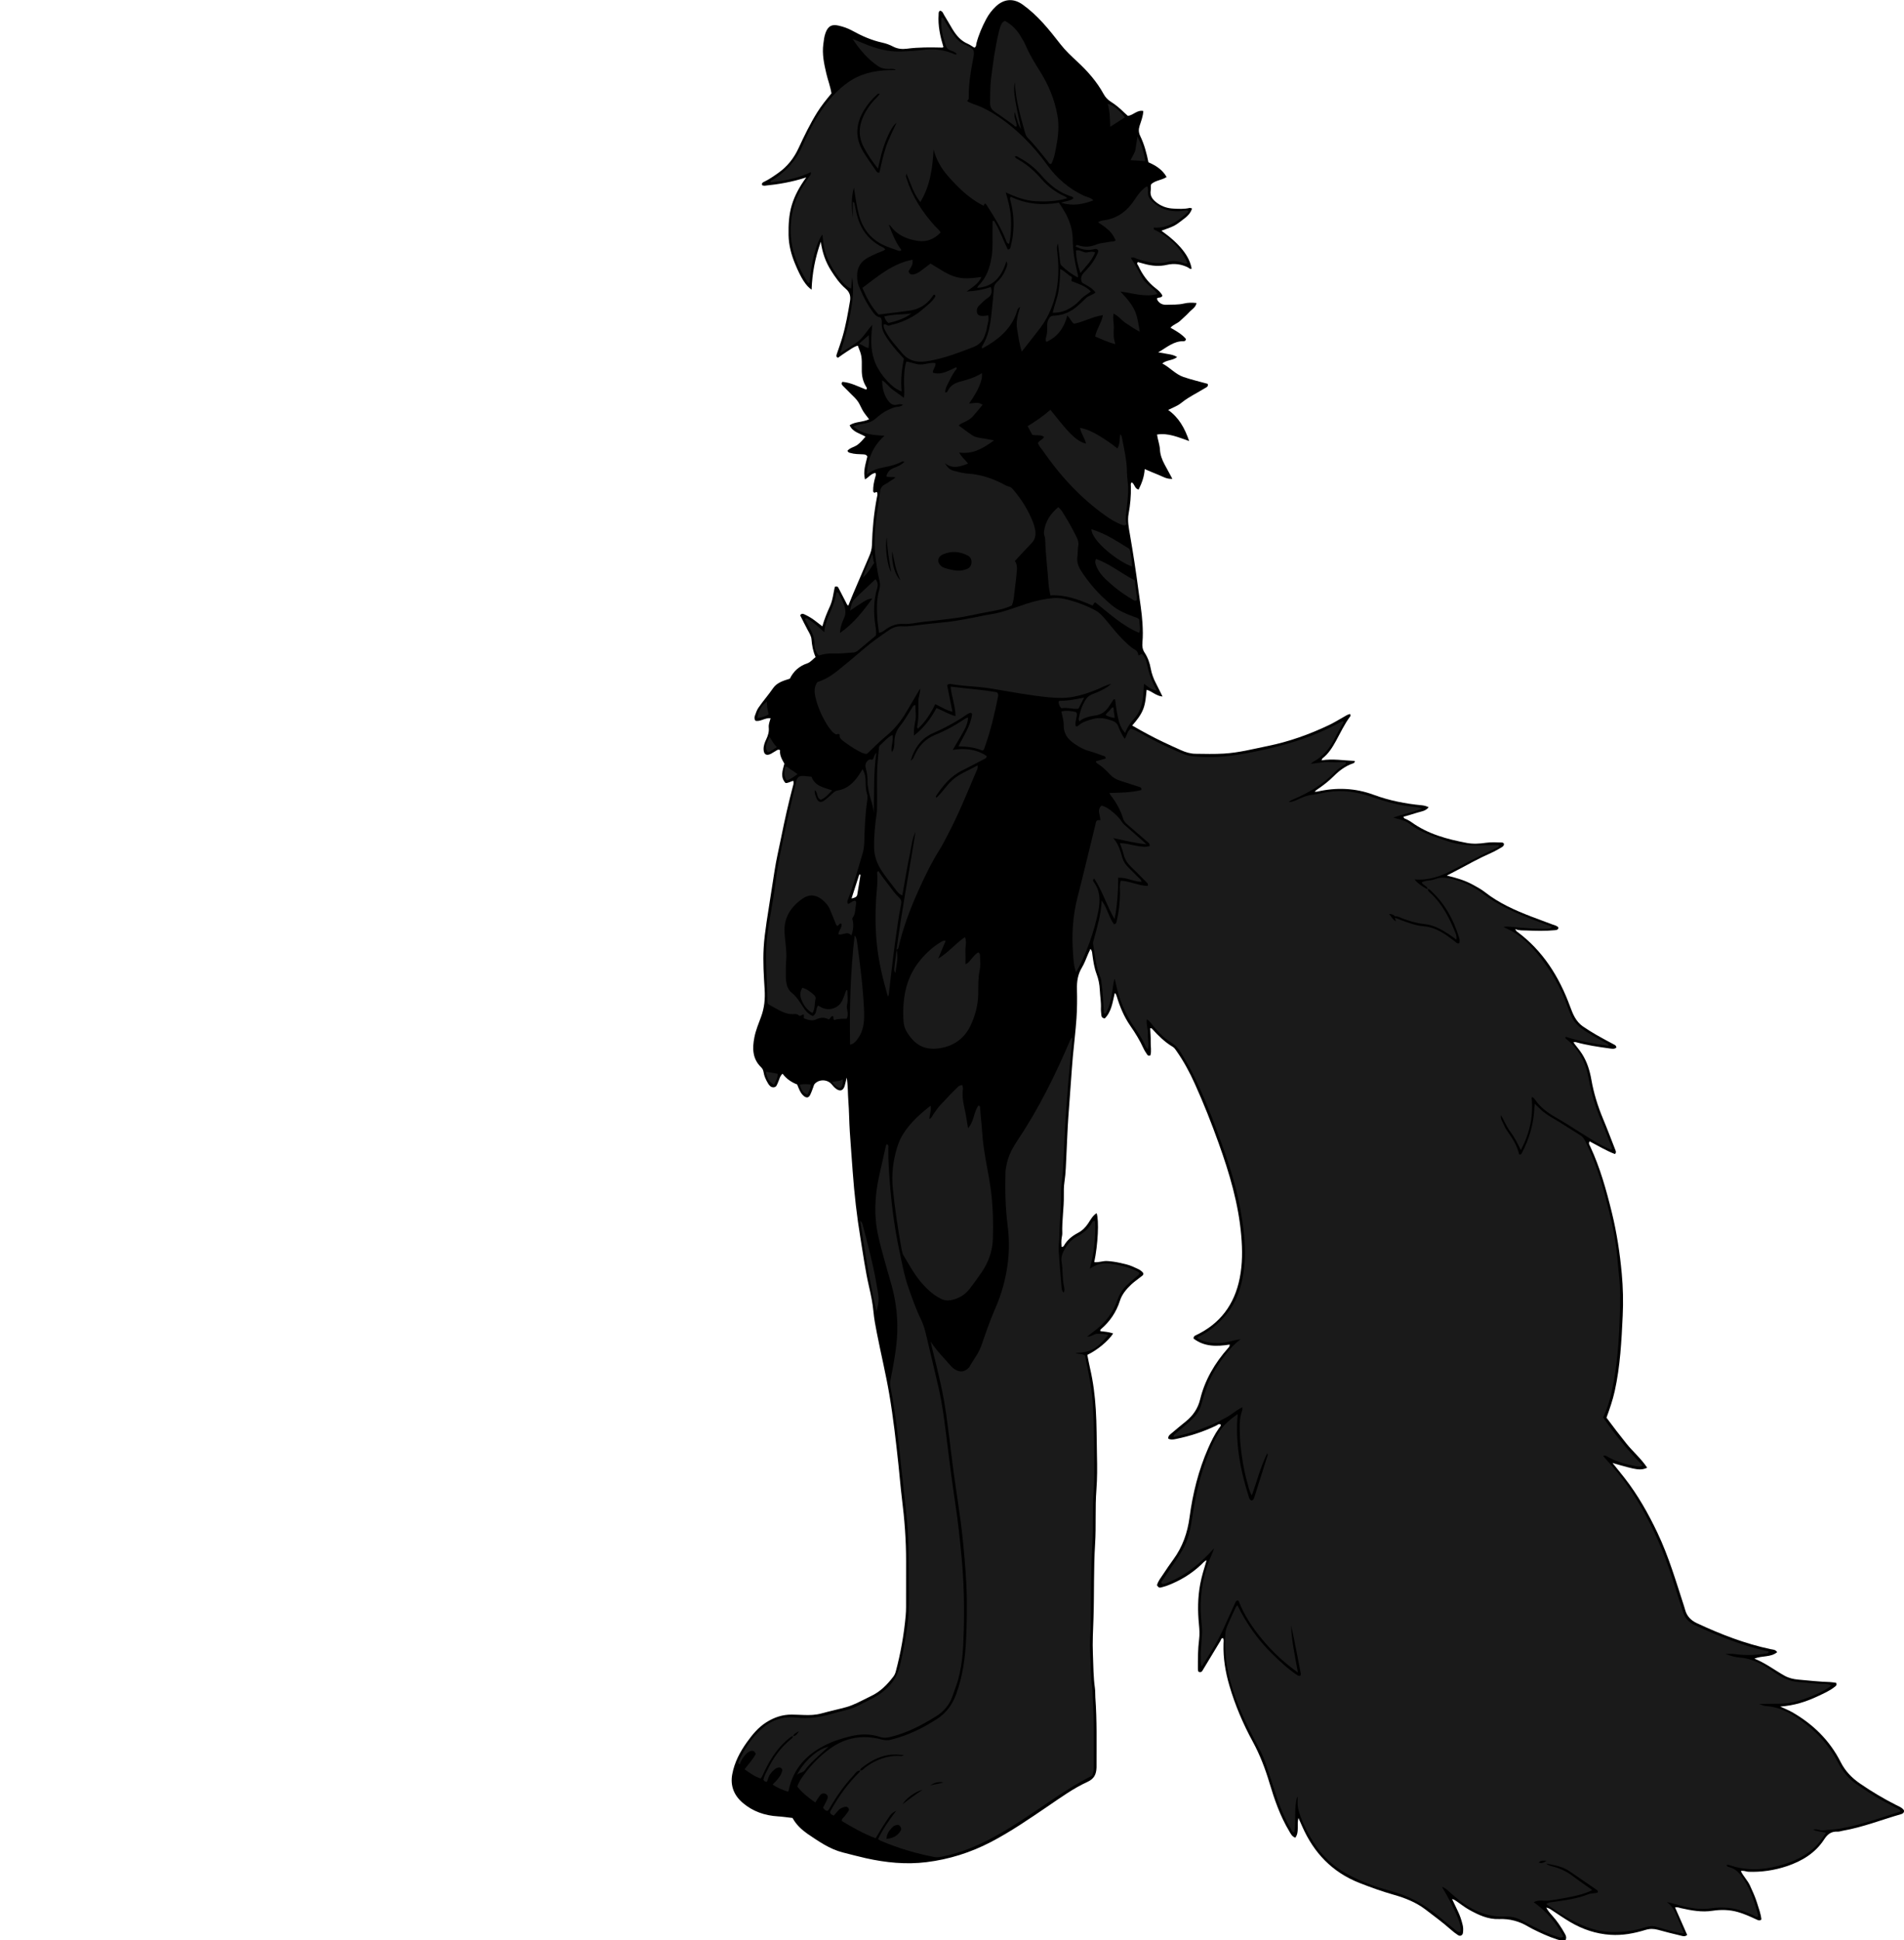 <?xml version="1.0" encoding="utf-8"?>
<!-- Generator: Adobe Illustrator 24.1.1, SVG Export Plug-In . SVG Version: 6.00 Build 0)  -->
<svg version="1.1" id="Layer_1" xmlns="http://www.w3.org/2000/svg" xmlns:xlink="http://www.w3.org/1999/xlink" x="0px" y="0px"
	 width="640.86" height="653.03" viewBox="0 0 640.86 653.03" style="enable-background:new 0 0 640.86 653.03;" xml:space="preserve">
<style type="text/css">
	.st0{fill:#1A1A1A;}
</style>
<g>
	<path d="M266.76,611.84c-1.76-0.2-3.34-0.44-4.92-0.54c-4.44-0.27-8.48-1.67-11.86-4.56c-2.93-2.5-4.24-5.76-3.51-9.64
		c0.75-4,2.61-7.53,4.96-10.8c1.82-2.54,3.79-4.94,6.49-6.65c2.64-1.67,5.45-2.63,8.58-2.6c1.36,0.01,2.71,0.08,4.07,0.13
		c2,0.08,3.98,0.01,5.94-0.53c2.77-0.76,5.58-1.36,8.35-2.12c1.22-0.34,2.41-0.84,3.57-1.37c1.6-0.73,3.14-1.59,4.73-2.34
		c3.13-1.47,5.47-3.84,7.52-6.54c0.39-0.51,0.65-1.08,0.82-1.72c1.65-6.18,2.77-12.45,3.34-18.82c0.08-0.95,0.13-1.91,0.13-2.87
		c0.01-5.12,0-10.24,0.01-15.36c0.02-7.11-0.53-14.18-1.41-21.23c-0.46-3.72-0.75-7.45-1.15-11.18c-0.85-7.92-1.74-15.83-3.07-23.7
		c-1.19-7.01-2.87-13.9-4.23-20.87c-0.46-2.35-0.91-4.7-1.13-7.08c-0.26-2.88-0.85-5.67-1.5-8.47c-1.24-5.36-1.97-10.82-2.87-16.25
		c-1.23-7.39-2.06-14.84-2.61-22.31c-0.33-4.53-0.68-9.06-0.98-13.59c-0.23-3.43-0.22-6.86-0.49-10.27
		c-0.21-2.62-0.09-5.26-0.57-7.91c-0.22,0.95-0.39,1.91-0.68,2.84c-0.51,1.6-1.57,1.93-2.92,0.91c-0.57-0.42-1.04-0.99-1.5-1.53
		c-1.45-1.66-4.23-1.71-5.69-0.05c-0.25,0.28-0.31,0.72-0.46,1.09c-0.35,0.89-0.64,1.81-1.08,2.66c-0.46,0.89-1.18,0.98-1.98,0.38
		c-0.65-0.49-1.1-1.16-1.46-1.88c-0.32-0.64-0.57-1.31-0.89-2.09c-1.87-0.73-3.6-1.85-4.92-3.63c-0.95,0.85-1.08,2-1.54,2.97
		c-0.34,0.71-0.49,1.6-1.51,1.62c-0.92,0.02-1.45-0.67-1.85-1.35c-0.7-1.17-1.28-2.4-1.49-3.76c-0.1-0.67-0.35-1.18-0.83-1.65
		c-2.93-2.83-2.98-6.33-2.27-10c0.47-2.45,1.44-4.74,2.29-7.05c1.1-2.99,1.37-6.02,1.17-9.17c-0.29-4.62-0.59-9.25-0.33-13.88
		c0.16-2.94,0.57-5.87,0.99-8.78c0.84-5.68,1.8-11.33,2.65-17.01c0.58-3.87,1.5-7.67,2.27-11.5c1.14-5.71,2.42-11.4,3.9-17.03
		c0.16-0.59,0.41-1.21,0.17-1.95c-0.86,0.12-1.56,0.77-2.62,0.71c-1.81-1.95-1.01-4.17-0.39-6.51c-0.75-1.37-1.67-2.81-1.44-4.54
		c-0.72-0.44-1.12,0.1-1.58,0.33c-0.5,0.25-0.94,0.6-1.44,0.86c-1.54,0.8-2.48,0.28-2.53-1.45c-0.04-1.22,0.39-2.37,0.91-3.44
		c0.6-1.26,0.97-2.52,0.83-3.92c-0.1-1.03,0.28-2,0.62-3.14c-1.92-0.21-3.44,1.27-5.11,0.86c-0.43-0.64-0.35-1.21-0.16-1.72
		c0.33-0.9,0.62-1.85,1.15-2.62c1.56-2.3,3.42-4.37,4.99-6.67c1.24-1.81,3.46-2.49,5.61-3.15c1.23-2.51,3.15-4.26,5.91-5.18
		c0.99-0.33,1.77-1.32,2.75-2.09c-0.84-1.92-1.22-3.92-1.38-5.98c-0.08-1.1-0.72-2.09-1.25-3.08c-0.91-1.68-1.74-3.39-2.56-5.01
		c0.49-0.68,0.96-0.53,1.39-0.33c1.38,0.64,2.68,1.41,3.88,2.36c0.68,0.54,1.37,1.06,2.2,1.7c0.68-2.47,1.6-4.65,2.58-6.81
		c0.95-2.1,1.13-4.43,1.62-6.5c0.73-0.28,1.03-0.01,1.22,0.36c0.86,1.62,1.7,3.25,2.53,4.89c0.18,0.35,0.27,0.75,0.77,1.1
		c0.54-1.33,1.05-2.62,1.59-3.9c1.82-4.26,3.63-8.52,5.47-12.77c0.51-1.18,0.87-2.35,0.91-3.68c0.15-5.34,0.64-10.66,1.64-15.91
		c0.12-0.61,0.36-1.23,0.08-1.88c-0.37-0.38-0.7,0.39-1.06,0.03c-0.09-0.12-0.25-0.23-0.26-0.35c-0.04-1.69,0.29-3.33,0.76-4.94
		c0.11-0.38,0.27-0.75,0.02-1.27c-1.41,0.16-2.2,1.4-3.51,2.18c-0.72-2.8,0.25-5.27,0.78-7.7c-0.31-0.68-0.87-0.71-1.44-0.74
		c-1.43-0.07-2.87-0.05-4.27-0.47c-0.38-0.11-0.78-0.16-0.98-0.74c0.88-1.04,2.32-1.23,3.38-2.01c1.03-0.76,1.84-1.74,2.7-2.73
		c-1.92-1.16-4.3-1.5-5.35-3.86c2.04-1.3,4.45-0.95,6.55-2.01c-0.66-0.88-1.38-1.72-1.95-2.63c-0.59-0.95-1-2-1.57-2.97
		c-0.66-1.11-1.63-1.96-2.54-2.87c-0.91-0.9-1.81-1.81-2.71-2.72c-0.34-0.34-0.69-0.7-0.23-1.39c2.83,0.21,5.35,1.6,7.99,2.6
		c0.51-0.36,0.17-0.71-0.01-1.01c-1.07-1.76-1.47-3.65-1.44-5.71c0.06-4.53-0.02-4.73-1.33-8.06c-1.33,0.32-2.39,1.19-3.52,1.89
		c-1.08,0.67-2.1,1.45-3.15,2.18c-0.59-0.2-0.63-0.59-0.45-1.13c0.67-1.96,1.38-3.92,1.96-5.91c1.14-3.91,1.82-7.92,2.51-11.93
		c0.3-1.71-0.02-3.06-1.42-4.25c-2.02-1.72-3.53-3.9-4.95-6.14c-1.76-2.79-2.89-5.82-3.44-9.67c-1.98,5.53-2.9,10.71-3.1,16.11
		c-1.93-1.28-3.59-3.93-5.52-8.6c-1.3-3.12-2.17-6.33-2.23-9.74c-0.06-3.45,0.09-6.86,1.11-10.2c0.99-3.23,2.6-6.13,4.83-9.24
		c-4.82,1.58-9.36,2.32-13.94,2.79c-0.3,0.03-0.61-0.09-0.87-0.13c-0.29-0.71,0.17-0.97,0.6-1.17c1.75-0.82,3.31-1.94,4.87-3.04
		c3.01-2.13,5.19-4.92,6.74-8.25c1.92-4.13,3.89-8.23,6.31-12.11c1.4-2.24,3.06-4.28,4.78-6.36c-0.34-2.28-1.2-4.44-1.72-6.68
		c-0.77-3.27-1.47-6.55-1.01-9.94c0.17-1.26,0.29-2.53,0.74-3.75c0.86-2.3,2.08-2.98,4.45-2.43c1.56,0.36,3.07,0.89,4.48,1.66
		c3.23,1.78,6.56,3.27,10.2,4.06c1.24,0.27,2.47,0.72,3.59,1.31c1.5,0.79,3.08,0.94,4.66,0.73c3.98-0.53,7.96-0.47,11.95-0.38
		c0.07,0,0.14-0.07,0.35-0.18c-1.07-3.54-1.89-7.17-1.62-10.94c0.03-0.43-0.09-0.98,0.49-1.28c0.85,0.09,1.02,0.89,1.37,1.46
		c0.97,1.56,1.86,3.17,2.81,4.74c1.27,2.08,2.77,3.9,5.1,4.9c0.79,0.34,1.5,0.88,2.24,1.32c0.74-0.29,0.59-0.97,0.71-1.43
		c0.75-2.88,1.92-5.59,3.31-8.2c0.83-1.56,1.88-2.95,3.17-4.18c2.75-2.62,5.96-2.92,9.09-0.68c2.48,1.77,4.69,3.84,6.75,6.09
		c2.16,2.36,4.12,4.87,6.09,7.39c1.63,2.08,3.56,3.87,5.5,5.67c3.47,3.21,6.6,6.74,8.89,10.92c0.6,1.1,1.36,1.93,2.39,2.58
		c1.7,1.07,3.21,2.36,4.64,3.77c0.39,0.38,0.82,0.73,1.16,1.04c1.88-0.25,3.13-2.1,5.19-1.65c-0.1,1.82-0.73,3.37-1.24,4.95
		c-0.38,1.18-0.39,2.25,0.19,3.44c1.36,2.81,2.16,5.82,2.77,8.87c2.51,1.11,4.71,2.47,6.12,4.96c-1.65,1.1-3.66,1.06-5.15,2.38
		c-0.31,0.56-0.06,1.31-0.19,2.01c-0.41,2.18,0.85,3.45,2.42,4.54c1.55,1.07,3.31,1.61,5.17,1.7c1.83,0.09,3.67,0.21,5.48-0.22
		c0.2-0.05,0.45,0.09,0.84,0.18c-0.73,2.37-2.77,3.44-4.46,4.79c-1.7,1.36-3.81,1.92-5.86,2.7c6.15,4.38,9.49,8.58,10.17,12.76
		c-0.56,0.27-0.88-0.24-1.27-0.43c-2.24-1.11-4.64-1.41-7.01-0.86c-2.59,0.6-5.06,0.38-7.56-0.3c-0.76-0.21-1.52-0.42-2.26-0.62
		c-0.53,0.55,0,0.92,0.17,1.28c1.36,2.93,3.18,5.5,5.79,7.5c0.91,0.7,1.84,1.5,2.32,2.54c-0.44,0.88-1.26,0.43-1.81,0.86
		c0.03,0.19,0,0.44,0.11,0.62c0.69,1.11,1.68,1.61,3.02,1.57c1.99-0.07,3.99,0.04,5.96-0.43c1.32-0.31,2.68-0.33,4.18-0.16
		c-0.3,1.56-1.64,2.17-2.49,3.12c-0.9,1.01-1.98,1.86-2.94,2.81c-0.95,0.96-2.37,1.28-3.33,2.37c1.95,1.13,3.83,2.16,5.21,3.81
		c-0.04,0.56-0.39,0.75-0.8,0.74c-3.29-0.08-5.55,2.03-8.53,3.74c1.48,0.26,2.47,0.44,3.46,0.61c0.93,0.16,1.86,0.32,2.91,0.99
		c-1.53,1.19-3.5,0.92-5.01,2.15c2.57,1.32,4.43,3.63,7.14,4.55c2.69,0.92,5.48,1.56,8.13,2.3c0.27,0.77-0.15,1.03-0.57,1.27
		c-1.03,0.61-2.06,1.22-3.11,1.81c-1.81,1.02-3.62,2.05-5.23,3.37c-1.24,1.01-2.75,1.52-4.37,2.35c3.62,2.57,5.56,6.1,7.06,10.46
		c-3.7-1.28-7-2.79-10.81-2.19c0.22,1.72,0.89,3.35,0.98,5.09c0.09,1.77,0.73,3.42,1.57,4.99c0.81,1.53,1.64,3.05,2.61,4.83
		c-1.96,0.14-3.28-0.8-4.69-1.35c-1.48-0.58-2.93-1.22-4.62-1.93c-0.15,2.52-0.96,4.7-2.05,6.89c-1.38-0.29-1.27-1.83-2.32-2.44
		c-0.46,0.4-0.29,0.99-0.28,1.48c0.06,3.04-0.2,6.05-0.76,9.04c-0.45,2.41,0.04,4.77,0.45,7.13c1.07,6.21,2.03,12.43,2.85,18.67
		c0.49,3.71,1.14,7.4,1.36,11.15c0.13,2.16,0.18,4.31-0.02,6.47c-0.12,1.24,0.05,2.34,0.75,3.41c1.07,1.62,1.72,3.45,2.05,5.33
		c0.32,1.76,0.92,3.37,1.74,4.94c0.72,1.38,1.39,2.79,2.23,4.47c-2.25-0.21-3.52-1.77-5.35-2.27c-0.24,2.17-0.34,4.37-1.12,6.42
		c-0.8,2.11-2.2,3.85-3.74,5.61c3.58,2.07,7.01,3.93,10.54,5.6c1.95,0.93,3.91,1.81,5.88,2.7c1.54,0.69,3.16,1.19,4.85,1.21
		c3.2,0.04,6.4,0.13,9.59-0.06c5.03-0.29,9.92-1.57,14.84-2.57c7.16-1.46,13.98-3.91,20.56-7.04c1.66-0.79,3.22-1.76,4.82-2.66
		c0.73-0.42,1.43-0.9,2.21-1.06c0.28,0.38,0.24,0.61,0.09,0.81c-1.93,2.57-3.26,5.49-4.8,8.28c-1.21,2.18-2.5,4.28-4.52,5.83
		c-0.16,0.12-0.19,0.4-0.33,0.69c3.81-0.63,7.49,0.05,11.17,0.19c0.06,0.54-0.26,0.72-0.53,0.81c-2.58,0.84-4.66,2.45-6.54,4.32
		c-1.71,1.71-3.6,3.16-5.59,4.5c-0.26,0.17-0.48,0.4-0.85,0.72c0.41,0,0.64,0.04,0.85-0.01c6.47-1.5,12.84-1.24,19.08,1.07
		c5.2,1.93,10.59,2.99,16.09,3.51c0.79,0.08,1.53,0.25,2.38,0.66c-1.1,1.41-2.71,1.43-4.08,1.9c-1.43,0.49-2.9,0.86-4.35,1.28
		c0.01,0.68,0.57,0.67,0.95,0.88c0.56,0.31,1.15,0.57,1.66,0.95c5.58,4.04,12.04,5.76,18.65,7.01c2.1,0.4,4.3,0.27,6.45-0.05
		c1.83-0.27,3.67-0.14,5.5-0.09c0.19,0.01,0.38,0.25,0.55,0.36c0.08,0.73-0.41,1.04-0.88,1.31c-1.11,0.63-2.21,1.3-3.38,1.81
		c-4.11,1.79-8,3.99-11.96,6.08c-0.9,0.47-1.8,0.94-2.99,1.56c3.22,0.78,6.03,1.6,8.64,3.02c1.48,0.8,2.96,1.61,4.28,2.64
		c4.66,3.64,9.97,6,15.43,8.11c2.38,0.92,4.79,1.77,7.18,2.69c0.72,0.28,1.55,0.38,2.04,1.06c-0.11,0.78-0.69,0.82-1.24,0.87
		c-3.19,0.31-6.39,0.22-9.59,0.09c-1.18-0.05-2.39,0.09-3.77-0.5c0.32,0.46,0.41,0.71,0.59,0.84c8.74,6.43,14.22,15.19,17.9,25.2
		c0.95,2.58,1.95,5.1,4.32,6.74c1.51,1.04,3.08,2.01,4.67,2.93c1.94,1.12,3.92,2.15,5.89,3.21c0.36,0.19,0.68,0.4,0.73,0.97
		c-0.71,0.64-1.59,0.4-2.42,0.29c-3.79-0.52-7.58-1.08-11.27-2.11c-0.2-0.06-0.45,0.03-0.79,0.06c0.96,1.38,2.05,2.54,2.9,3.89
		c1.71,2.69,2.62,5.66,3.16,8.73c0.79,4.51,2.13,8.83,3.89,13.05c1.48,3.54,2.82,7.13,4.22,10.69c0.15,0.38,0.28,0.75-0.17,1.26
		c-2.94-1.13-5.71-2.8-8.54-4.28c-0.47,0.77,0,1.26,0.2,1.71c3.33,7.13,5.42,14.66,7.29,22.27c1.65,6.75,2.7,13.6,3.33,20.52
		c0.43,4.7,0.55,9.42,0.32,14.12c-0.4,8.51-0.83,17.04-2.68,25.41c-0.68,3.05-1.69,5.98-2.78,8.97c2.2,2.95,4.41,5.87,6.72,8.73
		c2.23,2.76,4.98,5.08,6.98,8.11c-2.25,0.98-3.37,0.82-11.68-1.6c1.44,1.79,2.78,3.4,4.07,5.06c4.45,5.7,7.97,11.94,11.07,18.46
		c3.79,7.96,6.25,16.41,8.97,24.76c0.12,0.38,0.23,0.76,0.34,1.15c0.59,2.14,1.92,3.54,3.96,4.49c7.98,3.73,16.15,6.9,24.79,8.74
		c0.76,0.16,1.62,0.08,2.23,1.01c-2.15,1.81-5.03,1.1-7.68,2.18c3.81,1.52,6.84,3.89,10.17,5.76c1.4,0.78,2.96,1.15,4.58,1.3
		c3.57,0.32,7.13,0.72,10.72,0.83c0.7,0.02,1.41,0.18,2.06,0.26c0.4,0.81-0.19,1.11-0.59,1.43c-1.72,1.34-3.71,2.19-5.66,3.11
		c-3.84,1.8-7.85,3.11-12.57,3.44c1.65,0.77,2.91,1.26,4.06,1.92c7.03,4.03,12.61,9.51,16.28,16.77c1.53,3.03,3.74,5.31,6.49,7.21
		c3.89,2.68,7.93,5.09,12.14,7.22c0.98,0.5,2.07,0.87,2.68,1.82c0.11,0.8-0.42,1.12-0.94,1.27c-6.52,1.86-12.85,4.39-19.56,5.56
		c-0.63,0.11-1.26,0.36-1.88,0.33c-2.08-0.12-3.34,0.84-4.45,2.56c-2.99,4.63-7.46,7.34-12.59,9.06c-4.2,1.4-8.52,2.05-12.96,1.88
		c-0.8-0.03-1.53-0.51-2.54-0.23c0.86,1.77,2.3,3.14,3.1,4.9c0.86,1.89,1.74,3.78,2.35,5.76c0.57,1.87,1.31,3.73,1.48,5.65
		c-0.67,0.53-1.16,0.21-1.66-0.02c-2.03-0.94-4.06-1.87-6.22-2.49c-2.82-0.81-5.71-0.88-8.56-0.44c-3.65,0.57-7.13-0.1-10.64-0.88
		c-0.61-0.13-1.2-0.43-1.99-0.26c1.38,3.12,2.74,6.21,4.09,9.28c-0.87,0.73-1.66,0.33-2.39,0.16c-2.49-0.59-4.97-1.2-7.42-1.89
		c-1.44-0.4-2.78-0.41-4.22,0.03c-3.83,1.18-7.75,1.92-11.79,1.65c-4.87-0.32-9.39-1.83-13.57-4.31c-2.06-1.22-4.04-2.58-6.04-3.9
		c-0.58-0.38-1.13-0.8-2.01-0.95c0.59,1.08,1.23,1.83,1.91,2.58c1.73,1.9,3.15,4.02,4.39,6.27c0.36,0.66,0.61,1.28,0.19,2.1
		c-0.91,0.32-1.82,0.07-2.74-0.21c-2.98-0.94-5.8-2.26-8.58-3.66c-0.43-0.21-0.85-0.45-1.26-0.7c-3.02-1.8-6.22-2.67-9.81-2.52
		c-3.69,0.15-7.01-1.42-10.16-3.19c-1.39-0.78-2.65-1.78-3.96-2.69c-0.49-0.34-0.95-0.71-1.67-0.85c0.64,1.34,1.27,2.69,1.92,4.03
		c0.74,1.51,1.26,3.1,1.65,4.74c0.21,0.87,0.2,1.75,0.08,2.62c-0.11,0.83-0.91,1.23-1.62,0.77c-0.87-0.56-1.69-1.21-2.46-1.89
		c-2.76-2.43-5.71-4.62-8.64-6.84c-3.17-2.39-6.81-3.82-10.6-4.89c-3.92-1.11-7.75-2.49-11.54-3.98
		c-9.14-3.6-15.34-10.13-19.24-19.02c-0.37-0.84-0.75-1.69-1.26-2.84c-0.63,2.41,0.36,4.68-1.05,6.65c-1.18-0.42-1.58-1.4-2.1-2.27
		c-3.02-5.05-4.93-10.56-6.6-16.15c-1.44-4.84-3.23-9.5-5.65-13.95c-3.25-5.97-5.91-12.22-7.83-18.76
		c-1.36-4.62-2.14-9.33-1.99-14.17c0.02-0.62,0.14-1.26-0.13-1.86c-0.69-0.07-0.7,0.55-0.92,0.92c-1.9,3.14-3.78,6.3-5.7,9.44
		c-0.35,0.58-0.64,1.39-1.61,0.99c-0.28-0.34-0.27-0.75-0.27-1.14c0-3.27-0.01-6.54,0.41-9.8c0.21-1.65,0.12-3.34-0.05-5.02
		c-0.45-4.54-0.42-9.06,0.42-13.57c0.5-2.66,1.31-5.23,2.16-8.04c-0.89,0.36-1.27,0.96-1.76,1.41c-3.41,3.24-7.36,5.6-11.75,7.22
		c-0.6,0.22-1.23,0.34-1.84,0.53c-0.71,0.22-1.01-0.23-1.36-0.76c0.38-1.43,1.33-2.54,2.11-3.73c1.09-1.67,2.23-3.32,3.4-4.93
		c3.09-4.23,4.76-8.96,5.45-14.14c1.07-8.02,3-15.83,6.26-23.27c1.03-2.34,2.14-4.65,3.63-6.74c0.26-0.37,0.7-0.67,0.61-1.24
		c-0.61-0.44-1.05,0.1-1.5,0.32c-4.34,2.09-8.88,3.56-13.6,4.52c-0.86,0.18-1.69,0.33-2.58-0.13c-0.04-1.02,0.72-1.44,1.29-1.93
		c1.51-1.3,3.06-2.56,4.61-3.82c2.42-1.97,4.09-4.32,4.85-7.46c1.6-6.56,4.96-12.24,9.43-17.28c0.27-0.3,0.55-0.59,0.51-1.16
		c-4.3,0.69-8.53,0.78-12.15-2.01c-0.02-0.67,0.28-0.89,0.66-1.07c8.27-3.88,13.12-10.38,14.88-19.3c0.94-4.74,0.93-9.48,0.51-14.28
		c-0.92-10.76-3.97-20.97-7.59-31.07c-2.42-6.77-5.07-13.45-8.02-20c-1.74-3.87-3.75-7.59-6.19-11.08c-0.37-0.52-0.69-1.06-1.27-1.4
		c-2.64-1.57-4.8-3.7-6.85-5.96c-0.16-0.18-0.31-0.36-0.73-0.29c0.06,1.52,0.21,3.06,0.17,4.6c-0.04,1.54,0.32,3.13-0.1,4.54
		c-0.62,0.19-0.89,0.01-1.07-0.26c-0.44-0.67-0.9-1.33-1.23-2.05c-1.23-2.7-2.77-5.21-4.46-7.64c-2.11-3.04-3.52-6.43-4.58-9.97
		c-0.09-0.3-0.23-0.58-0.36-0.86c-0.02-0.05-0.14-0.06-0.31-0.12c-0.73,3.01-1.07,6.21-3.36,8.47c-0.8-0.13-1.07-0.49-1.12-1.01
		c-0.07-0.8-0.2-1.6-0.16-2.39c0.1-2.09-0.28-4.14-0.38-6.21c-0.09-1.84-0.43-3.62-1.09-5.36c-0.79-2.09-1.11-4.32-1.41-6.54
		c-0.09-0.64-0.06-1.29-0.66-1.88c-0.26,0.57-0.52,1.1-0.76,1.64c-0.68,1.53-1.21,3.16-2.08,4.58c-1.4,2.29-1.76,4.7-1.69,7.32
		c0.09,3.27,0.06,6.56-0.16,9.83c-0.28,4.21-0.82,8.4-1.2,12.6c-0.26,2.86-0.45,5.72-0.66,8.58c-0.3,4.05-0.6,8.1-0.89,12.16
		c-0.29,4.14-0.42,8.29-0.63,12.43c-0.16,3.09-0.2,6.21-0.67,9.29c-0.23,1.49-0.23,3.03-0.21,4.54c0.07,4.24-0.67,8.44-0.52,12.68
		c0.02,0.55-0.13,1.1-0.21,1.65c-0.15,1-0.1,1.99-0.04,2.95c0.48,0.01,0.66-0.12,0.78-0.34c1.09-1.95,2.75-3.3,4.69-4.32
		c1.46-0.76,2.55-1.83,3.47-3.2c0.82-1.23,1.51-2.62,2.86-3.47c0.87,2.35,0.47,10.57-0.79,16.48c1.5,0.18,2.92-0.46,4.39-0.36
		c1.44,0.09,2.86,0.29,4.26,0.61c1.47,0.34,2.97,0.62,4.36,1.28c1.28,0.61,2.7,1,3.52,2.21c0.05,0.7-0.46,0.89-0.81,1.17
		c-1.12,0.9-2.33,1.71-3.36,2.7c-1.6,1.55-3.02,3.19-3.74,5.45c-1.18,3.71-3.32,6.88-6.3,9.45c-0.18,0.15-0.36,0.32-0.27,0.71
		c1.4,0.18,2.88,0.27,4.33,0.79c-1.77,2.65-5.33,5.57-8.71,7.21c0.31,1.52,0.58,3.07,0.94,4.61c1.05,4.52,1.61,9.08,1.91,13.72
		c0.33,5.11,0.27,10.21,0.39,15.32c0.09,3.91,0.12,7.85-0.18,11.75c-0.47,6.07-0.06,12.14-0.44,18.2
		c-0.52,8.3-0.27,16.61-0.54,24.91c-0.14,4.07-0.38,8.15-0.2,12.21c0.17,3.81,0.13,7.65,0.68,11.45c0.15,1.02,0.06,2.08,0.14,3.11
		c0.58,7.74,0.38,15.49,0.4,23.24c0,0.16,0,0.32-0.01,0.48c-0.1,2.18-0.78,3.66-3.08,4.72c-4.72,2.15-8.95,5.24-13.25,8.16
		c-6.28,4.26-12.53,8.58-19.28,12.09c-6.79,3.53-13.99,5.8-21.6,6.74c-6.9,0.86-13.69,0.17-20.43-1.33
		c-2.57-0.57-5.11-1.27-7.67-1.91c-4.52-1.13-8.24-3.78-12.02-6.33C269.77,615.73,268,614.12,266.76,611.84z M286.61,302.38
		c1.08-0.22,1.78-0.48,1.93-1.27c0.4-2.23,0.73-4.47,1.09-6.7c-0.14-0.03-0.28-0.06-0.41-0.09
		C288.37,296.91,287.54,299.49,286.61,302.38z"/>
	<path class="st0" d="M480.52,299.23c-0.15-1.19-1.6-1.24-1.99-2.26c0.62-0.35,1.28-0.5,1.99-0.59c0.87-0.1,1.77-0.2,2.57-0.52
		c1.81-0.72,3.55-0.56,5.39-0.11c3.79,0.92,7.32,2.45,10.37,4.8c6.11,4.72,13.14,7.5,20.27,10.13c1.04,0.38,2.08,0.77,3.24,1.2
		c-0.36,0.61-0.86,0.67-1.4,0.69c-4.08,0.16-8.13-0.26-12.18-0.63c-0.91-0.08-1.81-0.19-2.76,0.03c1.12,0.56,2.27,1.07,3.35,1.7
		c3.22,1.88,5.81,4.48,8.13,7.35c4.36,5.38,7.89,11.23,10.13,17.82c0.28,0.83,0.66,1.63,0.96,2.45c0.71,1.94,1.93,3.45,3.57,4.7
		c2.49,1.9,5.3,3.27,8,4.82c0.46,0.27,1.09,0.34,1.29,1.16c-4.93-0.69-9.77-1.5-14.53-3.06c0.02,0.35-0.02,0.54,0.04,0.59
		c4.42,3.39,6.77,8.01,7.74,13.36c0.9,4.98,2.27,9.78,4.3,14.42c1.21,2.78,2.23,5.64,3.31,8.48c0.13,0.34,0.39,0.72,0.04,1.22
		c-2.13-0.84-4.13-1.98-6.1-3.15c-2.81-1.68-5.55-3.48-8.33-5.21c-1.49-0.93-3-1.83-4.52-2.71c-2.58-1.49-4.94-3.23-6.66-5.74
		c-0.22-0.32-0.52-0.6-0.8-0.88c-0.03-0.03-0.15,0.02-0.43,0.06c0.67,6.16-0.6,11.98-3.61,17.73c-1.1-2.21-2.08-4.25-3.45-6.06
		c-1.33-1.76-2.14-3.82-3.24-5.72c-0.24,1.31,0.57,2.28,1,3.35c0.35,0.88,0.91,1.69,1.45,2.47c1.6,2.3,3.06,4.67,3.67,7.4
		c0.63,0.15,0.78-0.22,0.96-0.57c2.5-4.81,3.97-9.9,4.17-15.33c0.01-0.31,0.07-0.61,0.13-1.16c0.99,0.95,1.78,1.82,2.68,2.56
		c1.67,1.38,3.59,2.39,5.43,3.51c2.45,1.5,4.86,3.08,7.3,4.6c1.09,0.68,1.54,1.81,2.05,2.89c2.75,5.79,4.78,11.84,6.38,18.04
		c1.5,5.79,2.94,11.6,3.65,17.56c0.35,2.93,0.53,5.87,0.87,8.8c0.47,4.06,0.4,8.14,0.28,12.21c-0.25,8.93-0.82,17.84-2.72,26.6
		c-0.65,2.97-1.52,5.87-2.92,8.79c3.87,5.71,8.26,11.05,13.24,16.14c-0.76,0.59-1.46,0.41-2.11,0.3c-3.24-0.56-6.39-1.41-9.29-3.02
		c-0.47-0.26-0.93-0.64-1.53-0.57c-0.07,0.01-0.14,0.08-0.28,0.18c1.05,1.19,2.1,2.37,3.14,3.55c5.9,6.72,10.4,14.32,14.19,22.39
		c3.14,6.67,5.51,13.61,7.64,20.64c0.58,1.91,1.25,3.79,1.82,5.7c0.64,2.13,1.94,3.64,3.95,4.56c2.18,0.99,4.35,2.01,6.56,2.93
		c5.98,2.46,12.05,4.67,18.39,5.95c-0.04,0.63-0.45,0.65-0.84,0.72c-3.57,0.56-7.13,0.68-10.72,0.17c-0.86-0.12-1.74-0.02-3.01-0.02
		c1.82,0.67,3.35,1.1,4.9,1.22c3.12,0.23,5.88,1.4,8.51,2.96c1.44,0.86,2.82,1.82,4.22,2.74c2.25,1.46,4.67,2.4,7.38,2.56
		c2.78,0.17,5.55,0.66,8.35,0.58c0.82-0.02,1.56,0.26,2.33,0.49c-1.83,1.74-6.47,3.82-11.28,5.3c-4.13,1.27-8.36,0.78-13.05,1
		c1.06,0.34,1.64,0.66,2.23,0.69c5.03,0.28,9.1,2.75,12.97,5.64c4.81,3.59,8.63,8.08,11.38,13.41c1.54,2.98,3.55,5.48,6.35,7.34
		c2.66,1.77,5.27,3.63,8.08,5.16c1.75,0.95,3.54,1.85,5.29,2.81c0.47,0.25,1.1,0.35,1.26,1.12c-6.8,2.19-13.55,4.61-20.64,5.82
		c-1.72,0.3-3.5,0.25-5.23,0.53c-1.22,0.2-2.32-0.69-3.52-0.22c1.29,0.63,2.74,0.61,4.32,1.02c-1.29,2.13-2.65,3.95-4.4,5.46
		c-3.4,2.94-7.44,4.61-11.73,5.73c-5.53,1.44-11.04,1.56-16.5-0.34c-0.21-0.07-0.46-0.04-0.77-0.06c-0.03,0.54,0.41,0.67,0.67,0.73
		c2.38,0.55,3.83,2.27,5.06,4.15c2.42,3.73,3.77,7.9,4.84,12.18c0.03,0.12-0.1,0.28-0.16,0.44c-0.6,0.12-1.04-0.27-1.52-0.51
		c-4.49-2.18-9.1-3.12-14.15-2.33c-4.07,0.64-8.1-0.29-12.04-1.41c-0.91-0.26-1.82-0.53-2.81-0.68c1.86,1.37,2.78,3.32,3.6,5.34
		c0.68,1.68,1.39,3.36,2.12,5.13c-1.4,0.1-2.6-0.4-3.82-0.68c-1.79-0.41-3.57-0.88-5.31-1.45c-1.29-0.42-2.47-0.32-3.74,0.08
		c-3.44,1.11-6.96,1.65-10.6,1.66c-3.09,0.01-6.05-0.54-8.91-1.58c-5.06-1.83-9.5-4.79-13.97-7.83c0.76-0.65,1.54-0.62,2.31-0.73
		c4.03-0.56,8.07-1.1,11.89-2.61c1.04-0.41,2.19-0.2,3.15-0.59c0.13-0.67-0.31-0.83-0.61-1.04c-2.96-2.04-5.94-4.05-8.9-6.1
		c-2.37-1.64-5.11-2.04-7.83-2.57c0.57,0.58,1.29,0.72,2.01,0.91c2.58,0.66,4.93,1.78,7.07,3.41c2.03,1.54,4.14,2.97,6.4,4.58
		c-1.64,0.85-3.21,1.33-4.79,1.73c-1.62,0.41-3.27,0.73-4.91,1.03c-1.65,0.3-3.3,0.54-4.96,0.78c-1.6,0.23-3.3-0.43-5.06,0.55
		c4.4,3.1,7.59,6.99,10.03,11.55c-0.83,0.61-1.5,0.24-2.16,0.05c-2.76-0.84-5.33-2.13-7.92-3.39c-1.29-0.63-2.57-1.29-3.82-2.01
		c-1.79-1.02-3.81-1.46-5.75-1.38c-7.35,0.29-13.02-3.12-18.18-7.78c-0.86-0.78-1.61-1.69-3.09-2.22c1.04,1.83,1.97,3.37,2.79,4.96
		c0.84,1.63,1.66,3.28,2.35,4.98c0.68,1.68,1.39,3.39,1.05,5.26c-0.75,0.2-1.12-0.24-1.55-0.59c-2.1-1.72-4.23-3.41-6.31-5.15
		c-4.73-3.98-10.09-6.63-16.07-8.22c-5.02-1.33-9.87-3.16-14.44-5.71c-4.58-2.56-8.22-6.03-11-10.45c-1.71-2.71-3.2-5.53-4.33-8.53
		c-0.68-1.81-1.21-3.64-1.04-5.6c0.04-0.44,0.01-0.89-0.14-1.34c-1.19,3.93-0.3,8.03-0.99,12c-0.66,0.13-0.79-0.42-1.01-0.8
		c-1.85-3.19-3.39-6.52-4.56-10.01c-1.43-4.24-2.79-8.49-4.21-12.73c-0.66-1.97-1.62-3.82-2.59-5.65
		c-3.64-6.85-7.04-13.8-9.09-21.33c-1.46-5.36-2.12-10.79-1.74-16.34c0.06-0.9,0.29-1.74,0.63-2.54c0.88-2.06,1.83-4.08,2.77-6.11
		c0.13-0.28,0.36-0.51,0.63-0.9c3.02,6.17,6.86,11.63,11.67,16.34c2.62,2.57,5.3,5.09,8.37,7.15c0.33,0.22,0.69,0.41,1.15,0.29
		c0.06-0.21,0.22-0.45,0.18-0.65c-1.04-5.47-2.09-10.93-3.28-16.38c0.13,5.25,1.31,10.36,2.28,15.91
		c-4.6-3.27-8.42-6.85-11.79-10.87c-3.38-4.04-6.32-8.4-8.19-13.29c-0.65-0.17-0.88,0.19-1.04,0.54c-1.36,2.98-2.69,5.97-4.05,8.94
		c-2,4.35-4.52,8.39-7.33,12.71c-0.45-1.23-0.27-2.17-0.29-3.06c-0.02-0.88-0.04-1.76,0.05-2.64c0.17-1.66,0.2-3.34,0.34-5
		c0.16-1.88-0.14-3.81-0.29-5.72c-0.5-6.3,0.26-12.44,2.41-18.38c0.61-1.69,1.41-3.31,2.01-5.05c-4.34,4.78-9.14,8.89-15.16,11.37
		c-0.78,0.32-1.56,0.82-2.47,0.57c-0.38-0.59,0.12-0.92,0.35-1.27c1.05-1.61,2.11-3.2,3.21-4.77c1.2-1.7,2.31-3.45,3.36-5.24
		c1.99-3.38,2.75-7.12,3.31-10.93c0.8-5.37,1.83-10.69,3.49-15.88c1.39-4.35,3.03-8.58,5.32-12.54c1.55-2.67,3.85-4.61,6.5-6.46
		c-0.84,9.53,0.78,18.49,3.57,27.3c0.21,0.66,0.29,1.44,1.04,1.8c0.7-0.11,0.86-0.7,1.03-1.2c1.51-4.71,3-9.43,4.47-14.15
		c0.04-0.12-0.07-0.29-0.15-0.57c-2.26,4.51-3.43,9.32-5.21,14.19c-0.9-1.53-1.16-3.02-1.55-4.42c-1.14-4.08-1.81-8.25-2.24-12.46
		c-0.19-1.83-0.24-3.66-0.29-5.49c-0.06-2.09,0.11-4.14,0.82-6.13c0.1-0.28,0.06-0.61,0.11-1.18c-2.1,0.99-3.63,2.5-5.49,3.47
		c-1.84,0.96-3.64,2-5.58,2.75c-2.01,0.78-4.01,1.59-6.06,2.24c-1.96,0.62-3.98,1.06-6.05,1.6c-0.01-0.87,0.55-1.09,0.93-1.41
		c2.03-1.68,4.07-3.35,5.91-5.24c1.2-1.23,2.04-2.62,2.49-4.3c0.52-1.92,1.12-3.83,1.79-5.71c1.75-4.88,4.62-9.1,7.94-13.02
		c1.02-1.21,2.24-2.24,3.52-3.25c-2.54,0.29-4.88,1.29-7.42,1.29c-2.5,0-4.92-0.25-7.14-1.6c0.23-0.67,0.83-0.73,1.28-0.97
		c3.34-1.82,6.17-4.27,8.56-7.2c3.33-4.08,4.93-8.9,5.69-14.03c0.34-2.29,0.5-4.59,0.49-6.91c-0.02-4.89-0.72-9.69-1.58-14.48
		c-1.57-8.76-4.5-17.13-7.54-25.45c-2.61-7.13-5.47-14.15-8.9-20.93c-1.09-2.14-2.35-4.17-3.58-6.23c-0.92-1.54-2.13-2.72-3.69-3.66
		c-2.13-1.29-3.79-3.16-5.42-5.03c-0.71-0.82-1.22-1.85-2.33-2.48c-0.28,1.76,0.46,3.35,0.37,4.98c-0.1,1.65,0.42,3.29,0,5.14
		c-0.76-0.65-0.98-1.43-1.31-2.11c-0.88-1.8-1.94-3.48-3.1-5.11c-3.28-4.63-5.36-9.78-6.49-15.33c-0.06-0.31-0.13-0.62-0.21-0.93
		c-0.01-0.05-0.09-0.09-0.2-0.19c-0.83,3.97-0.84,8.12-2.98,11.7c-0.72-0.12-0.53-0.6-0.56-0.93c-0.21-3.26-0.34-6.52-0.82-9.76
		c-0.07-0.47-0.09-0.97-0.27-1.4c-1.59-3.64-1.89-7.56-2.52-11.41c-0.08-0.49,0.09-0.91,0.22-1.38c1.12-4.21,2.46-8.38,2.67-13.23
		c1.98,2.69,2.44,5.72,4.17,7.99c0.72-0.13,0.79-0.61,0.89-1.07c0.7-3.04,1.08-6.12,1.11-9.25c0.01-1.41-0.24-2.85,0.25-4.35
		c3.14,0.16,5.99,1.68,9.05,1.77c0.33-0.71-0.14-1-0.46-1.32c-1.69-1.71-3.37-3.42-5.09-5.09c-1.24-1.2-2.14-2.53-2.54-4.25
		c-0.28-1.23-0.79-2.4-1.25-3.75c3.42,0,6.63,1.76,9.99,1.03c0.18-0.91-0.41-1.19-0.8-1.53c-2.16-1.9-4.34-3.76-6.52-5.64
		c-0.67-0.58-1.31-1.19-1.57-2.07c-0.88-2.95-2.37-5.57-4.26-7.98c-0.14-0.18-0.23-0.42-0.37-0.69c3.65-0.1,7.26-0.11,10.74-1
		c0.14-0.68-0.19-0.89-0.58-1.01c-2.2-0.72-4.41-1.42-6.6-2.13c-1.31-0.43-2.46-1.1-3.41-2.14c-1.24-1.36-2.57-2.63-4.15-3.61
		c-0.28-0.17-0.51-0.38-0.55-0.77c1.11-0.32,2.24-0.64,3.32-0.95c-0.06-0.84-0.65-0.83-1.04-0.97c-1.57-0.57-3.15-1.15-4.76-1.6
		c-1.8-0.5-3.31-1.41-4.85-2.47c-2.28-1.58-3.56-3.43-3.51-6.29c0.02-1.47-0.49-2.95-0.77-4.51c1.77-0.38,3.39-0.17,4.98,0.26
		c0.51,0.85,0.06,1.6-0.04,2.36c-0.11,0.78-0.34,1.56-0.1,2.34c0.37,0.16,0.63,0.04,0.88-0.19c1.41-1.27,3.1-1.74,4.91-2.23
		c2.34-0.64,4.34-0.17,6.47,0.58c1.01,0.36,1.64,0.89,2.01,1.84c0.57,1.47,1.25,2.89,2.18,4.26c0.87-1.1,0.8-2.59,2.1-3.43
		c2.14,0.69,4.05,2.02,6.07,3.08c3.82,2.01,7.72,3.86,11.71,5.49c2.01,0.82,4.2,0.84,6.36,0.95c6.6,0.33,13.02-0.81,19.44-2.17
		c7.69-1.63,15.17-3.81,22.28-7.15c1.86-0.87,3.66-1.86,5.48-2.78c0.46,0.5,0.05,0.79-0.12,1.1c-0.8,1.47-1.69,2.9-2.42,4.41
		c-1.69,3.46-3.94,6.38-7.42,8.21c-0.2,0.1-0.35,0.28-0.84,0.69c2.28-0.18,4.16-0.69,6.1-0.58c1.9,0.11,3.82,0.02,5.71,0.02
		c0.09,0.85-0.48,0.9-0.85,1.15c-0.86,0.58-1.76,1.1-2.49,1.86c-4.09,4.3-9.05,7.31-14.48,9.58c-0.44,0.19-0.89,0.34-1.37,0.86
		c1.45-0.04,2.56-0.68,3.67-1.18c1.32-0.59,2.62-1.09,4.08-1.26c1.81-0.22,3.6-0.67,5.42-0.95c4.94-0.76,9.7-0.07,14.37,1.52
		c4.01,1.36,8.04,2.61,12.26,3.2c1.64,0.23,3.34,0.18,5.03,0.89c-3.18,1.27-6.46,1.86-9.66,2.96c0.64,0.19,1.27,0.42,1.92,0.57
		c1.25,0.3,2.46,0.73,3.48,1.53c3.73,2.93,8.18,4.23,12.55,5.79c4.65,1.66,9.41,1.58,14.2,1.44c1.11-0.03,2.22,0,3.33,0
		c0.1,0.7-0.46,0.78-0.85,0.97c-1.43,0.7-2.9,1.35-4.32,2.07c-3.35,1.69-6.72,3.37-10.02,5.14c-4.08,2.19-8.3,3.75-13.11,3.34
		c0.63,1.01,2.86,2.64,4.43,3.31c0.06,0.72,0.67,1.06,1.11,1.48c3.87,3.64,6.19,8.25,8.14,13.08c0.28,0.7,0.56,1.41,0.34,2.37
		c-0.99-0.71-1.8-1.34-2.66-1.89c-2.49-1.61-5.07-3.02-8.09-3.33c-2.64-0.28-5.13-1.03-7.6-1.98c-0.73-0.28-1.43-0.74-2.28-0.64
		c-0.49-0.54-1.08-0.77-1.99-0.76c0.81,0.93,1.22,1.89,2.29,2.47c-0.14-0.52-0.24-0.88-0.33-1.23c0.74,0.29,1.47,0.6,2.22,0.87
		c2.4,0.86,4.78,1.79,7.36,1.99c2.19,0.17,4.2,0.91,6.09,1.99c1.52,0.88,2.93,1.93,4.33,2.99c0.47,0.36,0.86,1.02,1.67,0.73
		c0.23-0.71,0.06-1.42-0.14-2.08c-1.84-5.98-4.78-11.3-9.43-15.58C481.29,299.39,480.96,299.17,480.52,299.23z M520.55,626.24
		c-1.12-0.08-1.98-0.18-2.63,0.59C518.87,627.28,519.63,626.88,520.55,626.24z"/>
	<path class="st0" d="M289.53,595.87c-1.22,0.02-1.72,1.07-2.39,1.79c-3.01,3.22-5.53,6.82-7.74,10.63
		c-0.24,0.41-0.4,0.88-0.92,1.17c-0.63-0.03-1.04-0.46-1.46-1.08c0.45-0.88,0.96-1.77,1.37-2.71c0.4-0.91,0.22-1.51-0.42-1.89
		c-0.64-0.37-1.34-0.29-1.92,0.41c-0.6,0.73-1.07,1.57-1.64,2.43c-2.24-1.55-4.34-3.21-6.03-5.32c0.48-1.65,1.44-2.94,2.38-4.22
		c2.38-3.24,5.22-6.06,8.44-8.44c5.28-3.91,11.18-4.91,17.5-3.22c1.05,0.28,1.99,0.37,3.03,0.11c5.66-1.38,10.82-3.88,15.67-7.02
		c3.09-2,5.16-4.83,6.45-8.38c2.2-6.01,3.03-12.17,3.33-18.51c0.21-4.47,0.28-8.94,0.23-13.41c-0.07-6.14-0.61-12.25-1.18-18.36
		c-0.91-9.85-2.74-19.57-3.9-29.38c-0.57-4.83-1.19-9.65-1.85-14.46c-0.94-6.82-2.55-13.48-4.21-20.13
		c-0.36-1.45-0.75-2.9-1.02-4.39c1.8,2.87,4.18,5.23,6.37,7.74c0.57,0.66,1.17,1.31,1.96,1.75c1.65,0.91,3.03,0.75,4.36-0.55
		c0.11-0.11,0.26-0.21,0.33-0.35c1.27-2.37,3.05-4.44,3.96-7.02c1.49-4.21,2.89-8.45,4.7-12.56c2.24-5.06,3.7-10.4,4.33-15.89
		c0.46-4.03,0.41-8.11-0.11-12.18c-0.77-6.03-0.88-12.1-0.71-18.18c0.02-0.71,0.21-1.42,0.33-2.12c0.56-3.14,2.07-5.88,3.8-8.47
		c7.06-10.53,12.62-21.84,17.59-33.47c0.12-0.28,0.3-0.54,0.5-0.9c0.05,0.44-0.06-0.11,0.19,0.09c0.05,0.04,0.08,0.15,0.08,0.22
		c-0.15,1.74-0.3,3.49-0.46,5.23c-0.3,3.17-0.65,6.34-0.91,9.51c-0.33,4.05-0.6,8.1-0.9,12.16c-0.3,4.06-0.38,8.13-0.62,12.19
		c-0.19,3.09-0.22,6.21-0.68,9.29c-0.25,1.65-0.23,3.35-0.22,5.02c0.02,4.23-0.55,8.44-0.56,12.68c0,1.73-0.35,3.5-0.24,5.24
		c0.27,4.13,0.62,8.26,0.97,12.39c0.05,0.61,0.16,1.25,0.69,1.72c0.46-0.79,0.22-1.6,0.07-2.35c-0.54-2.67-0.3-5.41-0.76-8.09
		c-0.25-1.47,0.3-2.85,1.02-4.12c1-1.76,2.29-3.31,4.1-4.27c2.16-1.15,4.01-2.58,5.16-4.8c0.14-0.27,0.38-0.51,0.97-0.47
		c0.24,2.64-0.01,5.29-0.22,7.95c-0.21,2.71-0.81,5.33-1.55,8.15c2.23-1.64,4.45-2.1,6.99-1.73c3.03,0.43,5.96,1.08,8.71,2.44
		c0.35,0.17,0.67,0.4,0.96,0.58c0.06,0.8-0.55,0.99-0.94,1.34c-0.96,0.85-1.93,1.67-2.88,2.52c-1.64,1.46-2.77,3.2-3.5,5.32
		c-1.48,4.35-4.22,7.85-7.94,10.56c-0.7,0.51-1.38,1.06-2.28,1.76c1.52,0.14,2.38-1.05,3.62-0.95c1.1,0.09,2.21-0.05,3.49,0.43
		c-1.45,1.79-2.9,3.45-4.79,4.58c-1.87,1.12-4.05,1.36-6.23,1.47c0.92,0.4,1.92,0.12,3.12,0.8c0.2,0.14,0.2,0.73,0.31,1.27
		c1.13,5.3,2.18,10.6,2.45,16.06c0.28,5.67,0.43,11.33,0.42,17c-0.01,3.84,0.11,7.69-0.2,11.51c-0.47,5.91-0.07,11.82-0.43,17.72
		c-0.55,9.18-0.39,18.37-0.54,27.55c-0.04,2.7-0.42,5.43-0.23,8.12c0.3,4.21,0.12,8.45,0.72,12.65c0.16,1.1,0.09,2.23,0.17,3.35
		c0.55,7.9,0.29,15.82,0.35,23.72c0.01,0.82-0.25,1.57-0.51,2.47c-1.17,0.62-2.45,1.27-3.69,1.97c-3.97,2.24-7.75,4.78-11.53,7.33
		c-5.63,3.81-11.22,7.68-17.17,10.97c-5.68,3.14-11.6,5.71-18.02,6.99c-0.96,0.19-1.91,0.33-2.84,0.14
		c-6.13-1.21-12.09-2.96-17.84-5.41c-0.29-0.12-0.54-0.32-1-0.59c1.63-3.38,3.72-6.42,6.16-9.61c-1.64,0.95-1.65,0.94-2.82,2.67
		c-0.72,1.06-1.41,2.13-2.09,3.22c-0.67,1.07-1.31,2.17-2.06,3.42c-4.11-1.54-7.81-3.65-11.37-5.8c-0.05-0.88,0.55-1.12,0.88-1.55
		c0.43-0.57,0.89-1.12,1.29-1.72c0.23-0.34,0.29-0.78,0-1.12c-0.33-0.39-0.75-0.52-1.28-0.35c-0.77,0.24-1.52,0.48-2.06,1.14
		c-0.5,0.61-1.04,1.19-1.55,1.77c-0.5-0.22-0.98-0.35-1.19-0.9c-0.15-0.5,0.21-0.86,0.44-1.27c2.53-4.48,5.51-8.61,9.17-12.23
		c0.22-0.22,0.47-0.44,0.41-0.81c0.88,0.17,1.26-0.61,1.8-1.01c3.45-2.51,7.19-4.06,11.55-3.86c0.41,0.02,0.88,0.16,1.36-0.3
		c-1.78-0.11-3.46-0.29-5.11-0.01c-3.46,0.59-6.44,2.23-9.14,4.42C289.71,595.26,289.48,595.5,289.53,595.87z M298.38,618.88
		c2.18-0.22,3.76-1.01,4.78-2.77c0.33-0.56,0.12-1.06-0.23-1.53c-0.33-0.45-0.83-0.48-1.28-0.35c-0.44,0.13-0.91,0.34-1.22,0.67
		C299.47,615.92,298.46,616.95,298.38,618.88z M303.76,607.26c2.2-1.72,4.45-3.37,6.78-4.91
		C308.07,602.96,305.03,605.14,303.76,607.26z M312.95,601c1.33-0.55,2.77-0.52,4.57-1.15C315.44,599.51,314.15,600.18,312.95,601z"
		/>
	<path class="st0" d="M276.82,78.93c-2.07,2.56-3.87,9.74-4.29,16.25c-0.51,0.2-0.72-0.18-0.92-0.51
		c-3.08-4.96-5.28-10.27-5.48-16.15c-0.18-5.33,0.9-10.48,3.68-15.14c0.82-1.37,1.74-2.68,2.61-4.02c0.25-0.38,0.69-0.68,0.45-1.41
		c-4.26,2.09-8.84,2.9-13.49,3.43c-0.12-0.7,0.49-0.72,0.84-0.93c4.52-2.84,7.86-6.62,10-11.6c2.01-4.69,4.38-9.25,7.44-13.38
		c2.15-2.91,4.64-5.49,7.58-7.61c4.17-3.02,8.93-4.12,13.98-4.25c0.64-0.02,1.28-0.02,1.92-0.03c0.07,0,0.14-0.06,0.36-0.17
		c-0.9-0.33-1.74-0.2-2.54-0.2c-1.24,0-2.42-0.27-3.42-0.95c-3.5-2.38-6.19-5.57-8.59-9.18c1.31,0.54,2.61,1.07,3.92,1.61
		c4.01,1.69,8.16,2.82,12.54,2.64c2.39-0.1,4.79-0.22,7.15-0.53c3.76-0.51,7.3-0.06,10.74,1.46c0.21,0.09,0.45,0.18,0.74-0.09
		c-0.56-0.7-1.38-0.92-2.16-1.22c-0.71-0.27-1.21-0.72-1.48-1.46c-1.12-3.09-1.86-6.24-1.52-9.57c0.71,0.02,0.78,0.56,1,0.95
		c1.06,1.88,2.23,3.69,3.51,5.43c0.88,1.18,1.91,2.14,3.3,2.68c0.07,0.03,0.16,0.04,0.23,0.08c3.13,1.55,3.21,1.73,2.56,5.1
		c-0.79,4.07-1.45,8.16-1.42,12.33c0,0.39,0.09,0.81-0.21,1.15c-0.09,0.11-0.22,0.19-0.38,0.32c1.39,1.01,3.09,1.27,4.59,1.97
		c1.67,0.77,3.29,1.61,4.84,2.61c7.02,4.52,12.77,10.32,17.63,17.06c3.19,4.41,7.22,7.86,12.16,10.22c1.04,0.5,2.28,0.58,3.35,1.61
		c-3.54,1.32-6.92,2.03-10.89,0.8c1.62-0.64,3.07-0.51,4.17-1.51c-0.18-0.21-0.29-0.48-0.47-0.53c-4.32-1.25-7.61-3.99-10.46-7.3
		c-2.07-2.4-4.49-4.31-7.26-5.79c-0.44-0.24-0.89-0.75-1.56-0.41c0.28,0.62,0.89,0.84,1.4,1.14c2.93,1.7,5.4,3.9,7.61,6.48
		c1.82,2.12,4.05,3.84,6.54,5.18c0.68,0.37,1.48,0.55,2.1,1.23c-3.51,1.05-7,1.19-10.5,1.02c-3.45-0.17-6.66-1.35-10.2-2.98
		c0.93,3.17,1.6,5.92,1.75,8.74c0.15,2.85-0.02,5.7-0.59,8.54c-0.83-0.05-0.91-0.7-1.09-1.17c-1.56-3.96-3.74-7.58-6.05-11.14
		c-0.3-0.45-0.51-0.99-1.05-1.27c-0.1,0.2-0.21,0.4-0.41,0.78c-1.77-0.85-3.41-1.94-4.96-3.13c-2.6-2.01-4.87-4.4-7.04-6.85
		c-2.28-2.57-3.96-5.55-4.86-8.95c-0.33,6.13-1.08,12.12-4.46,17.7c-2.32-2.93-3.24-6.26-4.65-9.55c-0.33,0.67-0.14,1.15,0.02,1.62
		c1.95,6.13,5.35,11.38,9.65,16.1c0.59,0.64,1.35,1.14,1.8,2.1c-2.05,2.1-4.51,3.22-7.48,2.81c-3.75-0.52-7.09-1.89-9.4-5.1
		c-0.08-0.11-0.23-0.16-0.55-0.38c1.2,3.12,2.31,6.06,4.27,8.53c-0.63,0.59-1.07,0.22-1.49,0.08c-1.5-0.53-3.03-1.02-4.47-1.69
		c-4.4-2.06-7.12-5.56-8.36-10.21c-0.8-3-1.21-6.07-1.68-9.14c-0.99,3.36-0.77,6.79-0.4,10.22c0-1.79,0-3.58,0-5.48
		c0.74,0.28,0.59,0.77,0.69,1.14c0.12,0.46,0.22,0.92,0.3,1.39c0.61,3.35,1.76,6.44,4.08,9.05c1.19,1.34,2.56,2.37,4.09,3.26
		c0.61,0.35,1.38,0.47,1.77,1.2c-0.76,0.63-1.72,0.81-2.58,1.2c-1.23,0.57-2.5,1.08-3.65,1.78c-2.13,1.3-3.23,3.25-3.23,5.78
		c0,1.21,0.1,2.4,0.56,3.53c1.33,3.26,2.9,6.39,5.07,9.2c0.62,0.8,1.36,1.29,2.24,1.38c0.39,0.61,0.48,1.16,0.43,1.72
		c-0.16,1.95,0.63,3.58,1.67,5.13c1.43,2.12,3.03,4.11,4.8,5.96c0.33,0.34,0.63,0.7,0.96,1.08c-0.71,3.65-1.14,7.28-0.74,11
		c-2.94-0.82-7.02-5.29-8.79-9.36c-1.47-3.37-1.77-7.17-1.08-13.02c-1.78,1.87-2.88,4-4.7,5.48c-1.8,1.47-3.83,2.6-6.13,4.04
		c1.39-4.39,2.59-8.49,3.32-12.7c0.73-4.24,1.47-8.49,0.72-12.83c-0.11,1.26-0.23,2.51-0.34,3.78c-1.41-0.46-2.82-1.81-4.97-4.83
		c-1.39-1.96-2.53-4.07-3.39-6.32C277.28,83.7,277.06,81.33,276.82,78.93z M301.74,41.36c-1,0.75-1.59,1.77-2.13,2.82
		c-1.58,3.06-2.69,6.3-3.43,9.67c-0.19,0.87-0.4,1.74-0.67,2.9c-1.97-2.46-3.51-4.76-4.8-7.24c-1.85-3.54-1.7-7.04-0.02-10.57
		c1.04-2.19,2.41-4.13,4.13-5.83c0.46-0.46,0.87-0.97,1.32-1.47c-0.45-0.23-0.64-0.08-0.81,0.07c-1.76,1.54-3.25,3.31-4.47,5.29
		c-2.88,4.69-3.15,9.46-0.21,14.23c1.3,2.1,2.74,4.12,4.15,6.16c0.25,0.36,0.5,0.86,1.22,0.66c0.6-2.82,1.24-5.68,2.15-8.48
		C299.11,46.72,300.52,44.09,301.74,41.36z"/>
	<path class="st0" d="M334.58,148.2c-3.71,2.71-7.12,4.75-11.74,4.1c0.91,1.67,2.11,2.51,2.99,3.71c-2.57,0.98-5.02,1.98-7.84-0.11
		c1.14,1.65,1.77,2.23,3.17,2.59c1.54,0.4,3.11,0.81,4.68,0.91c4.15,0.27,7.97,1.53,11.63,3.4c0.64,0.33,1.26,0.76,1.94,0.9
		c0.7,0.14,1.11,0.49,1.54,0.99c2.85,3.29,5.11,6.94,6.71,10.98c0.35,0.88,0.62,1.82,0.78,2.75c0.28,1.65-0.03,3.15-1.26,4.42
		c-1.89,1.95-3.71,3.96-5.58,5.96c0.98,1.42,0.67,3.02,0.54,4.55c-0.22,2.46-0.61,4.9-0.85,7.36c-0.1,1.05-0.33,2.03-0.71,3.06
		c-2.53,1.22-5.3,1.68-8.03,2.17c-4.08,0.73-8.1,1.78-12.23,2.24c-1.9,0.21-3.79,0.47-5.69,0.69c-2.06,0.24-4.13,0.4-6.17,0.74
		c-1.51,0.25-3.01,0.46-4.52,0.37c-2.01-0.13-3.75,0.52-5.41,1.56c-0.79,0.5-1.46,1.25-2.67,1.44c-0.19-1.54-0.44-3-0.55-4.47
		c-0.24-3.43-0.32-6.87,0.68-10.22c0.3-1.01,0.26-1.99-0.01-3.05c-0.49-1.93-0.76-3.91-1.07-5.87c-0.83-5.33-0.6-10.65,0.17-15.96
		c0.39-2.68,0.8-5.36,1.15-8.05c0.14-1.03,0.55-1.74,1.5-2.26c1.23-0.67,2.37-1.51,3.71-2.39c-1.15-0.41-2.13,0.13-3.1-0.39
		c0.31-1.42,1.17-2.34,2.54-2.85c1.27-0.47,2.5-0.99,3.57-2.09c-0.37-0.04-0.64-0.16-0.8-0.07c-1.99,1.09-4.15,1.59-6.36,2.01
		c-1.87,0.36-3.7,0.91-5.52,2.4c0.25-5.32,2-9.5,5.93-13.07c-3.93-0.2-7.46-0.51-10.46-3.09c1.45-0.74,2.88-0.86,4.23-1.13
		c1.32-0.26,2.38-0.78,3.37-1.65c1.2-1.05,2.44-2.06,3.91-2.74c1.09-0.51,2.16-1.04,3.39-1.13c0.65-0.04,1.23-0.27,1.79-0.65
		c-0.62-0.29-1.28-0.26-1.85-0.1c-1.51,0.44-2.41-0.3-3.21-1.41c-1.26-1.75-1.92-3.9-1.96-6.74c1.43,0.83,2.24,2.16,3.42,3.03
		c1.2,0.89,2.42,1.76,3.93,2.85c0.28-2.32-0.03-4.26,0.03-6.2c0.06-1.99,0.12-3.97,0.78-6c1.67,0.2,3.18,1.01,4.87,0.98
		c1.66-0.03,3.25-0.76,4.92-0.47c0.2,1.27-0.95,2.09-0.88,3.22c2.01,0.65,3.86,0.21,7.85-1.84c0.53,0.55-0.12,0.87-0.32,1.15
		c-1.07,1.51-1.84,3.18-2.67,4.82c-0.4,0.78-0.67,1.59-0.7,2.47c0.53,0.18,0.77-0.25,0.91-0.54c0.87-1.86,2.52-2.64,4.33-3.1
		c2.48-0.64,4.91-1.41,7.12-2.8c0.31,2.32-1.2,5.85-4.33,10.23c3.1-0.35,3.18-0.34,4.57,0.39c-1.12,1.35-2.2,2.73-3.37,4.02
		c-0.64,0.71-1.49,1.18-2.35,1.63c-0.76,0.39-1.61,0.63-2.32,1.34c1.57,1.15,3.06,2.32,4.64,3.35c0.94,0.62,2.08,0.76,3.19,0.94
		C331.69,147.66,332.86,147.89,334.58,148.2z M322.18,192.06c1.43,0.08,2.33-0.25,3.22-0.55c1-0.34,1.52-1.14,1.59-2.17
		c0.08-1.03-0.34-1.9-1.27-2.38c-2.67-1.37-5.43-1.61-8.24-0.43c-0.29,0.12-0.57,0.29-0.82,0.48c-0.97,0.73-1.13,1.95-0.4,2.93
		c0.39,0.52,0.88,0.91,1.5,1.13C319.34,191.65,320.98,191.92,322.18,192.06z M303.07,195.26c-0.69-1.61-1.37-3.2-1.73-4.9
		c-0.34-1.61-0.68-3.21-1.03-4.82C299.99,189.27,301.22,193.63,303.07,195.26z M299.97,192.45c-0.79-3.87-1.3-7.73-1.53-11.63
		C297.81,184.03,298.65,190.75,299.97,192.45z"/>
	<path class="st0" d="M266.96,584.35c-0.45-0.11-0.73,0.16-1.05,0.41c-3.81,2.97-6.41,6.86-8.48,11.15
		c-0.28,0.57-0.52,1.16-0.81,1.74c-0.14,0.28-0.33,0.54-0.56,0.91c-2.02-0.63-3.66-1.83-5.45-3.11c1.37-1.75,2.79-3.36,3.79-5.15
		c-0.46-1.1-1.12-1.25-2-0.89c-0.85,0.35-1.43,1-1.97,1.71c-0.61,0.81-1.16,1.67-1.45,2.69c-0.77-0.47-0.36-0.98-0.21-1.31
		c1.9-4.1,4.36-7.83,7.78-10.82c3.29-2.88,7.2-4.16,11.54-3.63c4.39,0.53,8.57-0.29,12.73-1.49c1.15-0.33,2.31-0.62,3.47-0.91
		c1.63-0.41,3.22-0.89,4.72-1.7c2.18-1.18,4.48-2.14,6.56-3.48c3.58-2.31,6.21-5.37,7.28-9.68c1.12-4.5,1.89-9.05,2.54-13.63
		c0.48-3.33,0.54-6.68,0.5-10.03c-0.06-6.48,0-12.95-0.21-19.42c-0.13-3.97-0.61-7.94-1.01-11.9c-0.4-4.04-0.92-8.07-1.34-12.11
		c-0.91-8.96-1.85-17.91-3.59-26.76c-0.19-0.95-0.14-1.85,0.05-2.82c1.16-6.03,2.36-12.06,2.24-18.24
		c-0.09-4.48-0.7-8.87-1.91-13.21c-1.53-5.53-3.24-11.02-4.5-16.63c-1.52-6.75-1.2-13.44,0.25-20.13c0.75-3.43,1.54-6.85,2.31-10.27
		c0.05-0.22,0.09-0.45,0.39-0.53c0.66,0.32,0.42,0.95,0.42,1.46c-0.05,4.55,0.31,9.09,0.69,13.62c0.59,6.91,1.56,13.78,3,20.57
		c0.89,4.21,1.64,8.46,3.07,12.54c1.26,3.62,2.52,7.24,4.21,10.69c0.84,1.73,1.37,3.56,1.8,5.44c1.41,6.06,2.91,12.1,4.28,18.17
		c1.05,4.67,1.68,9.41,2.28,14.16c1.02,7.98,1.96,15.97,3.17,23.93c0.96,6.3,1.64,12.64,2.22,18.99c0.74,8.13,0.91,16.27,0.67,24.4
		c-0.18,6.28-0.46,12.61-2.67,18.62c-0.41,1.12-0.78,2.26-1.2,3.39c-1.04,2.8-2.92,4.97-5.42,6.52c-4.96,3.09-10.11,5.79-15.89,7.07
		c-1.05,0.23-2.02,0.21-3.05-0.13c-3.19-1.06-6.43-1.02-9.69-0.25c-3.28,0.77-6.48,1.83-9.43,3.4c-5.82,3.1-9.93,7.69-11.45,14.3
		c-0.05,0.23-0.09,0.47-0.15,0.7c-0.02,0.07-0.09,0.13-0.22,0.29c-1.74-0.58-3.49-1.22-5.15-2.4c0.87-0.91,1.7-1.65,2.27-2.6
		c0.2-0.34,0.49-0.66,0.61-1.03c0.19-0.57,0.64-1.17,0.11-1.79c-0.42-0.49-1.41-0.44-2.17,0.19c-0.92,0.77-1.77,1.62-2.19,2.8
		c-0.18,0.52-0.37,1.03-0.54,1.5c-0.55,0.04-0.88-0.13-1.2-0.63c0.21-1.33,0.97-2.54,1.59-3.81c1.87-3.87,4.39-7.23,7.73-9.95
		c0.3-0.25,0.65-0.48,0.61-0.95c0.88-0.05,1.38-0.57,2.04-1.68C267.92,583.27,267.15,583.46,266.96,584.35z"/>
	<path class="st0" d="M383.19,220.61c0.39-0.18,0.73-0.34,1.14-0.53c1.16,1.01,1.53,2.44,1.82,3.79c0.62,2.91,1.56,5.68,3.24,8.46
		c-1.92-0.07-2.97-1.29-4.33-2.18c-0.19,1.86-0.11,3.67-0.45,5.45c-0.43,2.24-1.17,4.34-2.7,6.05c-1.35,1.5-2.51,3.09-3.18,5.04
		c-1.81-1.86-2.56-4.37-3.41-11.31c-0.53-0.18-0.65,0.23-0.86,0.56c-0.47,0.74-0.94,1.48-1.46,2.19c-1.02,1.42-2.37,2.35-4.12,2.63
		c-1.96,0.31-3.92,0.62-5.59,2c-0.12-0.4-0.28-0.63-0.24-0.82c0.45-2.37,1.13-4.64,2.52-6.66c0.52-0.76,1.13-1.27,2-1.6
		c1.86-0.72,3.7-1.49,5.36-2.62c0.26-0.18,0.49-0.39,1.13-0.91c-2.01,0.47-3.36,1.3-4.79,1.88c-2.59,1.05-5.21,1.97-7.98,2.48
		c-2.63,0.49-5.27,0.43-7.88,0.2c-6.67-0.6-13.24-1.89-19.84-2.99c-1.65-0.27-3.32-0.45-4.98-0.58c-2.86-0.24-5.72-0.43-8.54-0.93
		c-0.38-0.07-0.8-0.08-1.26,0.39c0.56,2.82,1.15,5.76,1.79,8.93c-2.2-0.5-3.89-1.68-5.8-2.55c-1.52,3.19-3.31,5.94-5.86,8.3
		c-0.14-0.41-0.26-0.57-0.24-0.69c0.6-2.84,0.41-5.72,0.42-8.59c0.01-1.44,0.69-2.75,0.6-4.27c-0.66,1.13-1.33,2.25-1.99,3.38
		c-0.89,1.51-1.8,3.02-2.68,4.54c-1.82,3.14-4.08,5.87-6.91,8.18c-2.22,1.81-4.2,3.91-6.3,5.88c-1.1,0.05-1.97-0.5-2.9-0.98
		c-1.85-0.97-3.54-2.16-5.2-3.41c-0.74-0.56-1.27-1.18-1.09-2.01c-0.51-0.74-0.97,0.12-1.4-0.21c-0.37-0.29-0.83-0.51-1.13-0.87
		c-0.66-0.8-1.3-1.62-1.84-2.51c-1.74-2.89-3.1-5.93-3.83-9.25c-0.39-1.79-0.37-3.48,0.69-4.92c2.64-0.83,4.84-2.23,6.88-3.87
		c2.99-2.39,5.91-4.87,8.82-7.36c2.68-2.29,5.55-4.31,8.46-6.28c1.3-0.88,2.67-1.35,4.27-1.25c2.4,0.15,4.76-0.37,7.13-0.61
		c2.06-0.21,4.11-0.48,6.17-0.65c3.66-0.29,7.26-1.01,10.86-1.68c1.8-0.34,3.59-0.78,5.4-1.05c4.46-0.64,8.59-2.41,12.84-3.75
		c2.82-0.89,5.67-1.52,8.61-1.77c1.85-0.15,3.68,0.22,5.43,0.7c3,0.83,5.91,1.94,8.67,3.43c1.59,0.86,2.71,2.22,3.83,3.56
		c1.78,2.15,3.5,4.35,5.5,6.31c1.26,1.23,2.48,2.52,4.02,3.38C382.84,219.12,383.06,219.81,383.19,220.61z"/>
	<path class="st0" d="M323.89,365.18c0.1,0.5,0.29,0.9,0.23,1.27c-0.54,3.42,0.68,6.63,1.16,9.93c0.14,0.99,0.33,1.97,0.56,3.33
		c2.1-2.42,1.87-5.52,3.53-7.69c0.64,0.27,0.5,0.72,0.53,1.08c0.18,2.7,0.55,5.4,0.7,8.08c0.39,6.72,2.16,13.21,2.98,19.85
		c0.65,5.34,0.79,10.68,0.6,16.03c-0.14,3.98-1.44,7.68-3.68,10.99c-1.3,1.92-2.65,3.8-4.07,5.63c-1.62,2.09-3.72,3.41-6.39,3.89
		c-1.27,0.23-2.32,0.06-3.42-0.5c-2.84-1.45-5.04-3.62-7.03-6.05c-2.14-2.61-3.7-5.59-5.45-8.45c-0.28-0.46-0.47-1.02-0.57-1.56
		c-1.29-6.98-2.34-13.99-3.06-21.05c-0.48-4.68,0.08-9.2,1.42-13.67c0.51-1.7,1.19-3.32,2.15-4.79c2.37-3.65,5.5-6.56,9.14-9.36
		c0.34,1.63-0.4,2.94-0.39,4.47c0.88-0.43,1.05-1.33,1.55-1.93c0.55-0.68,0.99-1.45,1.55-2.13c0.61-0.73,1.31-1.4,1.97-2.1
		c0.6-0.64,1.19-1.3,1.8-1.93c0.61-0.63,1.22-1.27,1.87-1.86C322.18,366.09,322.64,365.25,323.89,365.18z"/>
	<path class="st0" d="M301.77,319.59c1.77-13.25,4.26-26.39,6.38-39.6c-1.13,2.16-1.3,4.56-1.79,6.88
		c-0.49,2.34-0.92,4.69-1.35,7.05c-0.44,2.42-0.84,4.85-1.29,7.4c-0.99-0.29-1.56-1-2.05-1.67c-1.81-2.43-3.8-4.73-5.38-7.34
		c-1.35-2.25-2.06-4.61-2.09-7.25c-0.05-3.85,0.35-7.64,0.89-11.44c0.1-0.71,0.09-1.43,0.1-2.15c0.08-4.8-0.17-9.59,0.17-14.39
		c0.12-1.75,0.31-3.49,0.47-5.23c0.04-0.4,0.08-0.78,0.42-1.07c1.32-1.12,2.38-2.56,4.13-3.44c0.45,1.97-0.64,3.79-0.22,5.81
		c0.89-1.12,0.86-2.34,0.88-3.46c0.04-2.07,0.63-3.79,1.97-5.43c1.51-1.84,2.64-3.99,3.96-5.99c0.24-0.36,0.3-0.96,1.17-0.95
		c-0.08,1.71,0.31,3.41-0.02,5.13c-0.3,1.57-0.6,3.13-0.51,5.12c3.49-2.7,5.7-5.78,7.59-9.26c2.13,0.8,3.99,2.07,6.41,2.7
		c-0.03-3.45-1.33-6.5-1.64-9.93c5.3,0.67,10.52,0.99,15.57,1.91c0.5,0.47,0.5,0.95,0.4,1.43c-1.17,5.79-2.5,11.54-4.51,17.11
		c-0.13,0.37-0.16,0.79-0.73,1.1c-2.43-1.06-5.16-1.4-8.08-1.44c1.77-3.71,4.14-6.91,4.58-10.9c0.01-0.09-0.21-0.21-0.44-0.43
		c-1.2,0.28-2.13,1.21-3.18,1.86c-3,1.84-6.06,3.53-9.3,4.92c-3.98,1.7-6.41,4.82-7.76,9.39c0.89-0.6,1.04-1.17,1.26-1.69
		c1.42-3.31,3.76-5.73,7.11-7.07c3.36-1.35,6.48-3.09,9.49-5.07c0.44-0.29,0.86-0.7,1.47-0.65c-0.26,2.47-0.51,3.01-5.17,10.84
		c4.14-0.69,7.97-0.25,11.43,2.06c-0.01,0.76-0.61,0.9-1.08,1.14c-2.41,1.26-4.8,2.55-7.24,3.75c-3.88,1.91-6.44,5.13-8.77,8.6
		c-0.05,0.08,0.07,0.28,0.16,0.58c2.26-2.09,3.76-4.8,6.16-6.63c2.35-1.79,5.11-2.8,7.69-4.3c0.21,1.07-0.31,1.74-0.6,2.44
		c-3.03,7.13-5.92,14.31-9.56,21.16c-0.82,1.55-1.59,3.14-2.53,4.62c-2.73,4.34-4.96,8.92-7.07,13.59
		c-2.86,6.34-5.34,12.81-6.87,19.62c-0.09,0.38-0.3,0.52-0.65,0.54L301.77,319.59z"/>
	<path class="st0" d="M285.2,333.3c0,1.59,0.29,3.26-0.08,4.75c-0.4,1.6,0.79,3.12-0.17,4.8c-1.35-0.01-2.84,0-4.15,0.42
		c-0.62-0.37,0.06-1.04-0.55-1.29c-0.7-0.01-0.64,0.86-1.32,1.08c-1.32-0.67-2.69-0.74-4.21,0.01c-1.34,0.67-2.78,0.14-4.15-0.35
		c0-0.45,0-0.83,0-1.24c-0.63-0.26-1.15,0.94-1.89,0.1c-0.25-0.28-0.91-0.32-1.37-0.29c-3.07,0.23-5.4-1.55-7.91-2.85
		c-0.35-0.18-0.66-0.43-0.91-0.59c-0.09-0.26-0.19-0.41-0.19-0.56c-0.04-6.23-0.64-12.44-0.36-18.67c0.16-3.5,0.73-6.96,1.33-10.42
		c0.66-3.85,1.35-7.69,1.81-11.57c0.65-5.56,1.89-11,3.01-16.46c1.14-5.54,2.5-11.04,3.77-16.56c0.07-0.31,0.1-0.64,0.2-0.94
		c0.39-1.19,1.01-1.59,2.32-1.53c0.16,0.01,0.32,0.02,0.48,0.03c0.71,0.07,1.43,0.15,2.29,0.24c1.07,3.07,3.99,3.63,6.93,4.58
		c-1.24,1.33-2.29,2.53-3.77,3.17c-1.58-0.55-0.89-2.35-2.06-3.22c0,0.42-0.07,0.75,0.01,1.05c0.76,2.98,1.76,3.94,4.26,1.55
		c0.58-0.55,1.22-1.03,1.79-1.59c0.47-0.46,0.96-0.81,1.63-0.91c3.15-0.5,5.27-2.49,7-4.99c0.45-0.65,0.85-1.33,1.39-2.17
		c0.8,1.37,1,2.67,1.02,4c0.02,1.44,0.02,2.87,0.46,4.27c0.3,0.94,0.14,1.92,0,2.86c-0.62,4.43-0.78,8.89-0.91,13.35
		c-0.04,1.37-0.2,2.71-0.6,4c-1.58,5.19-2.96,10.44-4.94,15.5c-0.14,0.36-0.27,0.76,0.01,1.35c0.87-0.12,1.45-1.08,2.41-1.09
		c0.52,0.29,0.39,0.8,0.32,1.23c-0.27,1.54-0.09,3.19-1.13,4.55c-0.22,0.29-0.01,0.58,0.05,0.89c0.35,1.67,0.16,3.31-0.48,5.06
		c-1.33-1.73-2.91,0.08-4.34-0.43c0.01-1.32,1.38-2.22,0.99-3.56c-0.79-0.25-0.81,0.73-1.36,0.74c-0.16-0.13-0.32-0.21-0.37-0.33
		c-0.73-1.77-1.42-3.55-2.18-5.31c-0.54-1.27-1.46-2.28-2.51-3.14c-2.11-1.73-4.4-1.96-6.62-0.41c-3.97,2.76-6.4,6.46-6.1,11.48
		c0.19,3.08,0.81,6.13,0.57,9.24c-0.14,1.83-0.16,3.67-0.13,5.51c0.04,2.04,0.36,4.19,1.98,5.47c1.94,1.54,2.99,3.63,4.35,5.55
		c0.71,1,1.57,1.78,2.74,2.29c1.49-0.75,0.95-2.46,1.76-3.54c0.47,0.25,0.93,0.53,1.43,0.75c2.5,1.14,5.53,0.09,6.71-2.38
		c0.54-1.13,0.91-2.35,1.36-3.52C284.95,333.29,285.08,333.3,285.2,333.3z"/>
	<path class="st0" d="M334.59,74.32c1.89,3.04,3.05,6.45,4.58,9.6c0.84,0.1,0.91-0.52,1-0.9c0.32-1.32,0.62-2.65,0.76-3.99
		c0.41-3.9,0.23-7.78-0.86-11.58c-0.11-0.37-0.23-0.78,0.15-1.24c5.15,2.5,10.62,2.96,16.21,2.01c0.71,1.12,1.38,2.09,1.96,3.12
		c1.61,2.82,2.63,5.87,2.67,9.1c0.05,4.19,0.78,8.24,1.79,12.27c0.04,0.14-0.03,0.31-0.07,0.68c-2.07-1.11-3.87-2.42-5.49-4
		c-0.44-0.43-0.44-0.99-0.5-1.55c-0.19-1.81-0.42-3.62-0.7-5.94c-0.54,1.32-0.29,2.2-0.2,3.02c0.87,7.61,0.21,14.96-3.46,21.84
		c-0.64,1.19-1.36,2.36-2.17,3.44c-2.01,2.67-4.11,5.27-6.35,8.14c-0.83-2.61-1.13-5.09-1.56-7.54c-0.45-2.52,0.2-4.89,1.04-7.55
		c-0.71,0.46-0.89,0.82-1.01,1.24c-1.51,5.24-5.1,8.74-9.57,11.52c-0.71,0.44-1.45,0.83-2.24,1.28c-0.05-0.35-0.14-0.54-0.08-0.63
		c2.13-3.33,2.8-7.09,3.21-10.92c0.31-2.93,0.61-5.86,0.85-8.8c0.07-0.88,0.46-1.46,1.07-2.04c1.47-1.4,2.53-3.08,3.17-5.01
		c0.2-0.6,0.43-1.2-0.08-1.91c-1.5,4.89-4.1,8.5-9.79,8.9c0.18-0.35,0.25-0.59,0.4-0.74c2.77-2.7,3.89-6.13,4.46-9.84
		c0.48-3.11,0.23-6.22,0.3-9.33c0.02-0.85,0-1.71,0-2.56C334.24,74.36,334.41,74.34,334.59,74.32z"/>
	<path class="st0" d="M307.16,87.4c0.05,1.59,0.05,1.59-1.34,3.87c0.18,0.98,0.84,1.24,1.75,1.06c0.8-0.16,1.5-0.56,2.15-1.02
		c1.16-0.83,2.29-1.72,3.48-2.61c2.6,1.49,5.02,3.33,7.93,4.32c2.99,1.02,5.97,0.63,9.21,0.2c-0.99,2.28-2.9,3.31-4.99,4.89
		c3.13-0.17,5.64-0.66,8.16-1.51c0.5,1.59,0.33,2.8-1.17,3.75c-0.99,0.64-1.8,1.57-2.69,2.38c-0.49,0.44-0.81,0.96-0.85,1.65
		c-0.08,1.24,0.34,1.82,1.56,1.93c0.4,0.03,0.8,0.01,1.2-0.03c0.31-0.02,0.61-0.1,1.05-0.17c0.37,1.73-0.34,3.31-0.57,4.92
		c-0.07,0.47-0.3,0.91-0.43,1.37c-0.62,2.21-1.88,3.59-4.15,4.47c-4.7,1.82-9.39,3.6-14.36,4.52c-0.55,0.1-1.1,0.19-1.66,0.26
		c-3.14,0.39-5.83-0.37-7.91-2.93c-1.81-2.23-3.86-4.28-5.23-6.83c-0.43-0.81-1.03-1.6-0.85-2.68c0.77-0.3,1.26,0.66,2,0.33
		c0.57-0.26,1.23-0.32,1.84-0.51c3.39-1.03,6.5-2.51,9.22-4.9c1.38-1.21,2.9-2.24,3.93-3.79c0.2-0.3,0.56-0.61,0.28-1.06
		c-0.54-0.28-0.69,0.21-0.88,0.49c-1.92,2.82-4.61,4.37-7.94,4.82c-3.39,0.46-6.78,0.85-10.19,1.27c-2.49-2.66-4.06-5.76-5.45-8.98
		C295.49,93.01,300.38,88.7,307.16,87.4z"/>
	<path class="st0" d="M380.62,86.8c1.5,2.22,2.63,4.51,3.85,6.74c0.7,1.27,1.85,2.19,2.95,3.12c0.79,0.66,1.59,1.29,2.16,2.29
		c-4.2,1.16-8.13-0.26-12.47-0.85c2.41,2.59,4.56,4.97,5.45,8.11c0.47,1.66,0.69,3.4,1.09,5.45c-1.92-0.98-3.31-2.01-4.76-2.95
		c-1.38-0.89-2.34-2.34-4.08-3.14c-0.34,1.83,0.18,3.44,0.08,5.06c-0.1,1.65-0.13,3.32,0.53,5.19c-2.58-0.63-4.61-1.66-6.8-2.57
		c0.47-2.52,2.13-4.51,2.6-7.18c-3.53,0.49-6.45,2.28-9.73,2.88c-0.94-0.65-1.26-1.82-2.25-2.74c-1.07,4.11-3.24,7.16-7.06,8.87
		c-0.29-0.56-0.23-1.05-0.1-1.5c0.35-1.17,0.43-2.36,0.38-3.56c-0.06-1.25,0.18-2.38,1.03-3.4c0.5-0.38,1.16-0.37,1.78-0.42
		c2.73-0.2,5.1-1.26,7.16-3c1.03-0.88,2.03-1.8,2.98-2.77c0.91-0.94,2.28-1.11,3.32-1.99c-1.2-1.69-3.02-2.39-4.53-3.32
		c-0.71-1.56-0.15-2.6,0.93-3.69c1.8-1.82,3.33-3.87,4.35-6.26c0.12-0.29,0.27-0.58,0.1-0.99c-0.43-0.57-1.06-0.39-1.68-0.25
		c-2.11,0.5-4-0.1-5.86-0.92c0.13-0.63,0.44-0.64,0.75-0.52c2.12,0.81,4.13,0.66,6.25-0.2c1.45-0.58,3.11-0.61,4.67-0.94
		c0.6-0.13,1.3,0.08,1.79-0.47c-1.2-2.58-2.19-3.61-5.91-6.08c0.62-0.42,1.25-0.56,1.93-0.65c3.93-0.52,7.01-2.46,9.41-5.59
		c1.31-1.7,2.32-3.65,4.01-5.06c0.36-0.3,0.65-0.68,1.28-0.73c0.29,0.81,0.15,1.61,0.18,2.37c0.03,0.82,0.31,1.43,0.91,2.09
		c3.09,3.4,6.93,4.3,11.29,3.67c0.44-0.06,0.91-0.27,1.5,0.26c-3.36,3.12-6.84,5.79-11.73,5.42c-0.23,0.82,0.39,0.81,0.77,1.01
		c4.42,2.23,7.8,5.51,10.07,9.91c0.18,0.34,0.29,0.72,0.44,1.12c-0.75,0.29-1.32-0.12-1.89-0.3c-1.49-0.45-3.06-0.65-4.5-0.23
		c-3.68,1.07-7.11,0.14-10.55-0.96C382.14,86.92,381.62,86.42,380.62,86.8z"/>
	<path class="st0" d="M318.3,316.63c-0.81,1.93-1.57,3.72-2.53,6.01c3.6-2.16,5.85-5.14,9.03-7.26c0.66,1.68,0.08,3.16,0.14,4.61
		c0.06,1.43,0.01,2.87,0.01,4.51c1.01-0.38,1.46-1.11,1.98-1.72c0.72-0.84,1.38-1.73,2.35-2.27c0.67,0.4,0.55,1.03,0.58,1.54
		c0.1,1.51,0.2,3.05-0.12,4.54c-0.55,2.61-0.44,5.24-0.48,7.87c-0.05,3.72-0.99,7.28-2.55,10.61c-1.85,3.98-5.07,6.59-9.38,7.52
		c-5.99,1.29-9.52-0.9-12.25-5.54c-0.79-1.34-0.98-2.91-1.03-4.39c-0.26-7.1,0.98-13.84,5.68-19.5c2.05-2.46,4.38-4.64,7.19-6.24
		C317.28,316.72,317.6,316.46,318.3,316.63z"/>
	<path class="st0" d="M349.38,149.08c0.5-0.97,1.6-1.04,2.03-2.05c-1.16-0.87-2.58-0.31-3.96-0.71c-0.47-0.87-0.99-1.84-1.56-2.9
		c2.69-1.62,5.24-3.38,7.66-5.49c1.82,2.21,3.5,4.42,5.35,6.5c2.51,2.81,4.52,4.42,6.64,4.88c-0.37-1.86-1.66-3.31-2.01-5.32
		c2.49,0.48,4.63,1.55,6.68,2.82c2.02,1.26,4.01,2.55,5.88,4.13c0.96-1.58,0.71-3.22,0.93-4.77c0.47,0.28,0.54,0.82,0.62,1.23
		c0.74,3.83,1.66,7.65,1.68,11.58c0.01,1.61,0.3,3.17,0.38,4.76c0.12,2.73-0.28,5.42-0.56,8.11c-0.17,1.58-0.42,3.13,0.05,4.55
		c-0.55,0.62-1.03,0.39-1.46,0.25c-2.06-0.71-3.88-1.86-5.65-3.11c-8.44-5.98-15.31-13.5-21.16-21.97
		C350.38,150.8,349.65,150.13,349.38,149.08z"/>
	<path class="st0" d="M341.57,27.67c-0.55,2.78,0.05,5.44,0.52,8.09c0.45,2.56,1.12,5.08,1.55,7.67c-1.06-1.65-1.42-3.55-2.08-5.71
		c-0.48,1.93,0.76,3.28,0.62,4.83c-0.59,0.24-0.8-0.31-1.14-0.55c-2.02-1.42-3.99-2.93-6.07-4.27c-1.21-0.78-1.75-1.73-1.72-3.15
		c0.06-2.71-0.01-5.41,0.33-8.12c0.64-5.14,1.32-10.27,2.52-15.31c0.17-0.7,0.31-1.41,0.56-2.08c0.3-0.82,0.61-1.67,1.62-2.04
		c2.01,1.14,3.7,2.69,4.96,4.68c0.77,1.21,1.52,2.45,2.08,3.77c1.32,3.1,3.11,5.93,4.88,8.77c2.81,4.52,4.78,9.35,5.72,14.6
		c0.62,3.44,0.28,6.83-0.36,10.2c-0.4,2.1-0.7,4.24-1.73,6.12c-0.73,0.1-0.85-0.48-1.12-0.81c-2.21-2.72-4.35-5.51-6.81-8.02
		c-0.66-0.67-0.83-1.54-1.07-2.37C343.3,38.63,341.83,33.25,341.57,27.67z"/>
	<path class="st0" d="M362.19,327.22c-0.84-2.23-0.87-4.41-1.03-6.53c-0.46-6.23-0.08-12.41,1.47-18.51
		c2.09-8.18,4.05-16.4,6.06-24.61c0.21-0.86,0.19-1.88,1.67-1.5c0.05-1.7-1.27-3.36,0.36-4.94c1.5,0.34,2.8,1.25,3.97,2.29
		c1.07,0.95,2.15,1.91,2.91,3.16c0.42,0.69,1.05,1.18,1.66,1.71c2.09,1.8,4.15,3.65,6.63,5.85c-4-0.38-7.34-1.28-11.18-2.08
		c1.89,2.16,2.4,4.45,3.07,6.69c0.37,1.24,1.1,2.29,2.04,3.2c1.2,1.17,2.38,2.36,3.56,3.56c0.33,0.33,0.78,0.59,0.82,1.26
		c-2.63-0.01-4.99-1.52-7.83-1.39c-0.04,4.57-0.22,9.06-1.24,13.96c-2.67-4.68-4.09-9.5-6.82-13.68c-0.58,0.47-0.44,0.82-0.19,1.15
		c2.22,2.99,2.24,6.27,1.57,9.78C368.48,312.95,365.47,321.62,362.19,327.22z"/>
	<path class="st0" d="M383.42,208.39c0.08,0.78,0.21,1.65,0.24,2.52c0.02,0.63,0.14,1.28-0.25,2.07
		c-5.66-2.37-10.07-6.53-14.68-10.21c-0.66,0.05-0.52,0.65-1.03,1.01c-4.41-1.89-8.99-3.69-14.15-3.41
		c-0.22-1.27-0.5-2.34-0.58-3.43c-0.37-5.08-1.02-10.15-1.16-15.25c-0.01-0.47-0.09-0.96-0.26-1.39c-0.18-0.47-0.2-0.93-0.14-1.41
		c0.42-3.43,2.2-6.02,4.76-8.19c1.05,0.75,1.49,1.71,2.03,2.57c1.53,2.43,2.91,4.95,4.18,7.53c0.43,0.88,0.74,1.73,0.56,2.75
		c-0.23,1.25-0.13,2.53-0.31,3.8c-0.24,1.68,0.31,3.33,1.25,4.77c2.22,3.43,4.81,6.57,7.82,9.34c0.82,0.76,1.65,1.51,2.5,2.22
		c2.12,1.76,4.62,2.82,7.16,3.78C382.03,207.72,382.74,207.84,383.42,208.39z"/>
	<path class="st0" d="M275.59,220.61c-1.08-1.21-1.48-2.53-1.44-3.88c0.05-2.03-0.76-3.72-1.65-5.43c-0.52-0.99-1.07-1.96-1.59-2.92
		c0.57-0.61,0.93-0.09,1.29,0.12c1.87,1.1,3.41,2.61,5.26,4.28c0.18-3.68,2.07-6.57,3.17-9.73c0.42-1.2,0.63-2.47,0.94-3.71
		c0.61-0.04,0.77,0.48,0.97,0.88c0.54,1.07,1.1,2.13,1.52,3.25c0.57,1.52,0.75,3.02,0,4.63c-0.65,1.41-1.23,2.91-1.34,4.95
		c4.57-3.21,7.68-7.19,10.91-11.64c-1.81,0.13-2.81,1.07-3.91,1.71c-1.15,0.67-2.22,1.48-3.58,2.39c0.25-1.6,0.54-2.93,1.51-3.89
		c2.26-2.25,4.62-4.4,7.03-6.68c0.72,0.91,0.93,1.82,0.6,2.89c-1.28,4.21-1.3,8.48-0.63,12.8c0.17,1.08,0.4,2.21,0.11,3.3
		c-1.98,1.66-3.95,3.28-5.89,4.93c-0.51,0.44-1.03,0.69-1.71,0.74c-2.23,0.15-4.44,0.43-6.69,0.32
		C278.8,219.85,277.15,220.13,275.59,220.61z"/>
	<path class="st0" d="M298.87,335.47c-1.74-6-3.13-11.78-3.74-17.76c-0.53-5.19-0.55-10.36-0.22-15.54
		c0.18-2.78,0.61-5.55,0.31-8.34c-0.02-0.21-0.03-0.48,0.5-0.64c1.01,1.69,2.33,3.24,3.55,4.87c1.05,1.41,2.06,2.86,3.36,4.04
		c0.68,0.62,0.86,1.34,0.69,2.15c-0.87,4.22-1.43,8.48-2.02,12.74c-0.42,3.08-0.8,6.16-1.17,9.24c-0.34,2.84-0.65,5.69-0.99,8.53
		C299.13,334.91,299.03,335.05,298.87,335.47z"/>
	<path class="st0" d="M287.66,314.84c0.61,0.73,0.71,1.42,0.8,2.12c0.85,6.31,1.68,12.62,2.14,18.99c0.16,2.23,0.3,4.46,0.24,6.68
		c-0.07,2.68-0.7,5.21-2.43,7.36c-0.55,0.68-1.12,1.31-2.28,1.6C285.9,339.24,286.23,327.11,287.66,314.84z"/>
	<path class="st0" d="M356.85,90.54c1.75,0.77,2.6,2.14,3.82,2.56c0.38,0.66-0.18,0.95,0.01,1.51c2.15,0.87,4.57,1.52,6.49,3.47
		c-1.06,0.92-2.38,1.51-3.32,2.57c-0.9,1.02-1.92,1.91-3.06,2.66c-1.89,1.26-3.94,2.01-6.47,1.94c0.53-2.47,1.52-4.71,1.93-7.1
		C356.68,95.72,356.8,93.28,356.85,90.54z"/>
	<path class="st0" d="M382.03,195.35c-0.08,2.36,0.8,4.49,0.59,6.69c-0.7,0.37-1.13-0.11-1.58-0.37c-3.18-1.84-6.08-4.08-8.75-6.59
		c-1.39-1.3-2.59-2.79-3.3-4.62c-0.3-0.76-0.55-1.49-0.07-2.33C373.64,189.77,377.45,193.04,382.03,195.35z"/>
	<path class="st0" d="M367.37,178.09c2.57,0.86,4.81,1.86,6.95,3.08c1.66,0.95,3.27,1.99,4.9,2.98c0.47,0.29,1,0.49,1.13,1.13
		c0.37,1.76,0.61,3.53,0.7,5.38C376.43,189.12,367.37,182.01,367.37,178.09z"/>
	<path class="st0" d="M289.51,410.8c0.66,0.55,0.78,1.08,0.92,1.62c1.67,6.39,3.37,12.77,4.51,19.27c0.94,5.31,1.11,5.79,0.06,9.71
		C292.67,431.29,291.09,421.15,289.51,410.8z"/>
	<path class="st0" d="M294.09,273.5c-0.22-2.87-1.56-5.48-1.87-8.31c-0.06-0.55-0.22-1.1-0.21-1.64c0.01-1.6-0.07-3.17-0.54-4.72
		c-0.25-0.83-0.29-1.7,0.29-2.51c0.48-0.67,1.06-0.86,1.79-0.62c0.74-0.45,0.48-1.47,1.42-2.39
		C293.96,260.32,294.31,266.91,294.09,273.5z"/>
	<path class="st0" d="M270.06,332.44c1.57,0.38,2.77,1.41,3.95,2.45c0.38,0.33,0.6,0.84,0.49,1.28c-0.4,1.51-0.05,3.19-1.05,4.75
		c-1.91-1.05-3.04-2.69-3.75-4.64C269.16,334.8,269.33,333.71,270.06,332.44z"/>
	<path class="st0" d="M363.65,91.88c-0.94-2.71-1.44-5.1-1.5-7.59c1.39-0.36,2.27,0.7,3.36,0.68c1-0.01,1.98-0.51,3.1-0.03
		C367.59,87.61,365.6,89.51,363.65,91.88z"/>
	<path class="st0" d="M378.61,39.5c-1.58,1.01-3.14,2.02-4.92,3.16c-0.11-2.68-0.13-5.19-0.83-7.7
		C374.72,35.38,376.54,36.85,378.61,39.5z"/>
	<path class="st0" d="M364.9,234.78c-0.71,1.39-1.27,2.5-1.9,3.73c-1.95,0.26-3.88-0.54-5.69-0.14c-0.84-0.7-0.93-1.47-1.02-2.23
		c0.17-0.13,0.3-0.3,0.42-0.29C359.4,235.91,362.03,235.33,364.9,234.78z"/>
	<path class="st0" d="M382.85,45.94c1.48,2.93,2.24,5.47,2.61,8.29c-1.68-0.11-3.22-0.21-4.94-0.33c0.64-1.29,1.46-2.38,1.68-3.71
		C382.39,48.94,382.58,47.69,382.85,45.94z"/>
	<path class="st0" d="M268.14,597.57c2.25-4.68,7.04-8.96,10.72-9.7c-0.97,0.87-1.85,1.65-2.71,2.44c-1.05,0.98-2.12,1.94-3.12,2.97
		c-0.78,0.8-1.53,1.64-2.17,2.54C270.16,596.78,268.68,596.46,268.14,597.57z"/>
	<path class="st0" d="M306.74,105.49c-2.31,1.78-4.99,2.59-7.72,3.21c-0.7-0.59-1.12-1.22-1.39-2.19
		C300.65,105.7,303.72,105.92,306.74,105.49z"/>
	<path class="st0" d="M254.87,241.65c0.61-2.84,1.3-4.01,3.25-5.56c0.05,0.79,0.04,1.46,0.13,2.11c0.1,0.7,0.29,1.38,0.47,2.2
		C257.68,241.16,256.43,241.43,254.87,241.65z"/>
	<path class="st0" d="M268.44,260.55c-1.21,0.82-2.24,1.69-3.63,2.11c-1.15-1.47-0.8-2.99-0.54-4.63c1.03-0.07,1.45,0.77,2.11,1.11
		C267.08,259.51,267.7,260.03,268.44,260.55z"/>
	<path class="st0" d="M260.47,365.1c-1.77-1.25-2.17-1.92-2.67-4.41c1.34,0.23,2.62,0.45,3.96,0.68
		C261.8,362.76,261.17,363.84,260.47,365.1z"/>
	<path class="st0" d="M259.03,248c0.82,1.33,1.44,2.5,2.48,3.45c-0.91,0.57-1.7,1.1-2.51,1.58c-0.18,0.11-0.45,0.07-0.67,0.09
		C257.56,251.49,257.64,250.85,259.03,248z"/>
	<path class="st0" d="M269.19,365.03c1.28-0.21,2.43-0.16,3.68-0.05c0.02,1.29-0.51,2.28-1.12,3.44
		C270.13,367.82,269.59,366.56,269.19,365.03z"/>
	<path class="st0" d="M293.55,186.39c0.49,1.33,0.25,2.24,0.71,3.05c-1.14,1.55-1.95,3.3-3.79,4.9
		C291.28,191.42,292.57,189.21,293.55,186.39z"/>
	<path class="st0" d="M289.14,115.69c1.2-1.07,2.19-1.93,3.27-2.89c0.09,1.37,0.13,2.81-0.06,4.32
		C291.15,116.95,290.36,116.1,289.14,115.69z"/>
	<path class="st0" d="M280.03,364.17c1.36-0.35,2.55-0.16,3.57-0.95c0.26,1.27-0.01,2.12-0.62,2.96
		C281.63,366.12,280.96,365.19,280.03,364.17z"/>
	<path class="st0" d="M375.21,241.61c-1.19-0.1-2.05-0.44-3.06-0.95c0.27-0.64,0.79-0.99,1.2-1.4c0.38-0.38,0.56-0.97,1.27-1.23
		c0.44,0.48,0.18,1.14,0.31,1.69C375.06,240.25,375.09,240.79,375.21,241.61z"/>
	<path class="st0" d="M301.74,319.55c0.74,2.62,0,5.15-0.4,7.89c-0.58-0.9-0.27-1.7-0.22-2.45c0.07-0.94,0.23-1.87,0.35-2.81
		c0.11-0.86,0.2-1.73,0.3-2.59L301.74,319.55z"/>
</g>
</svg>
